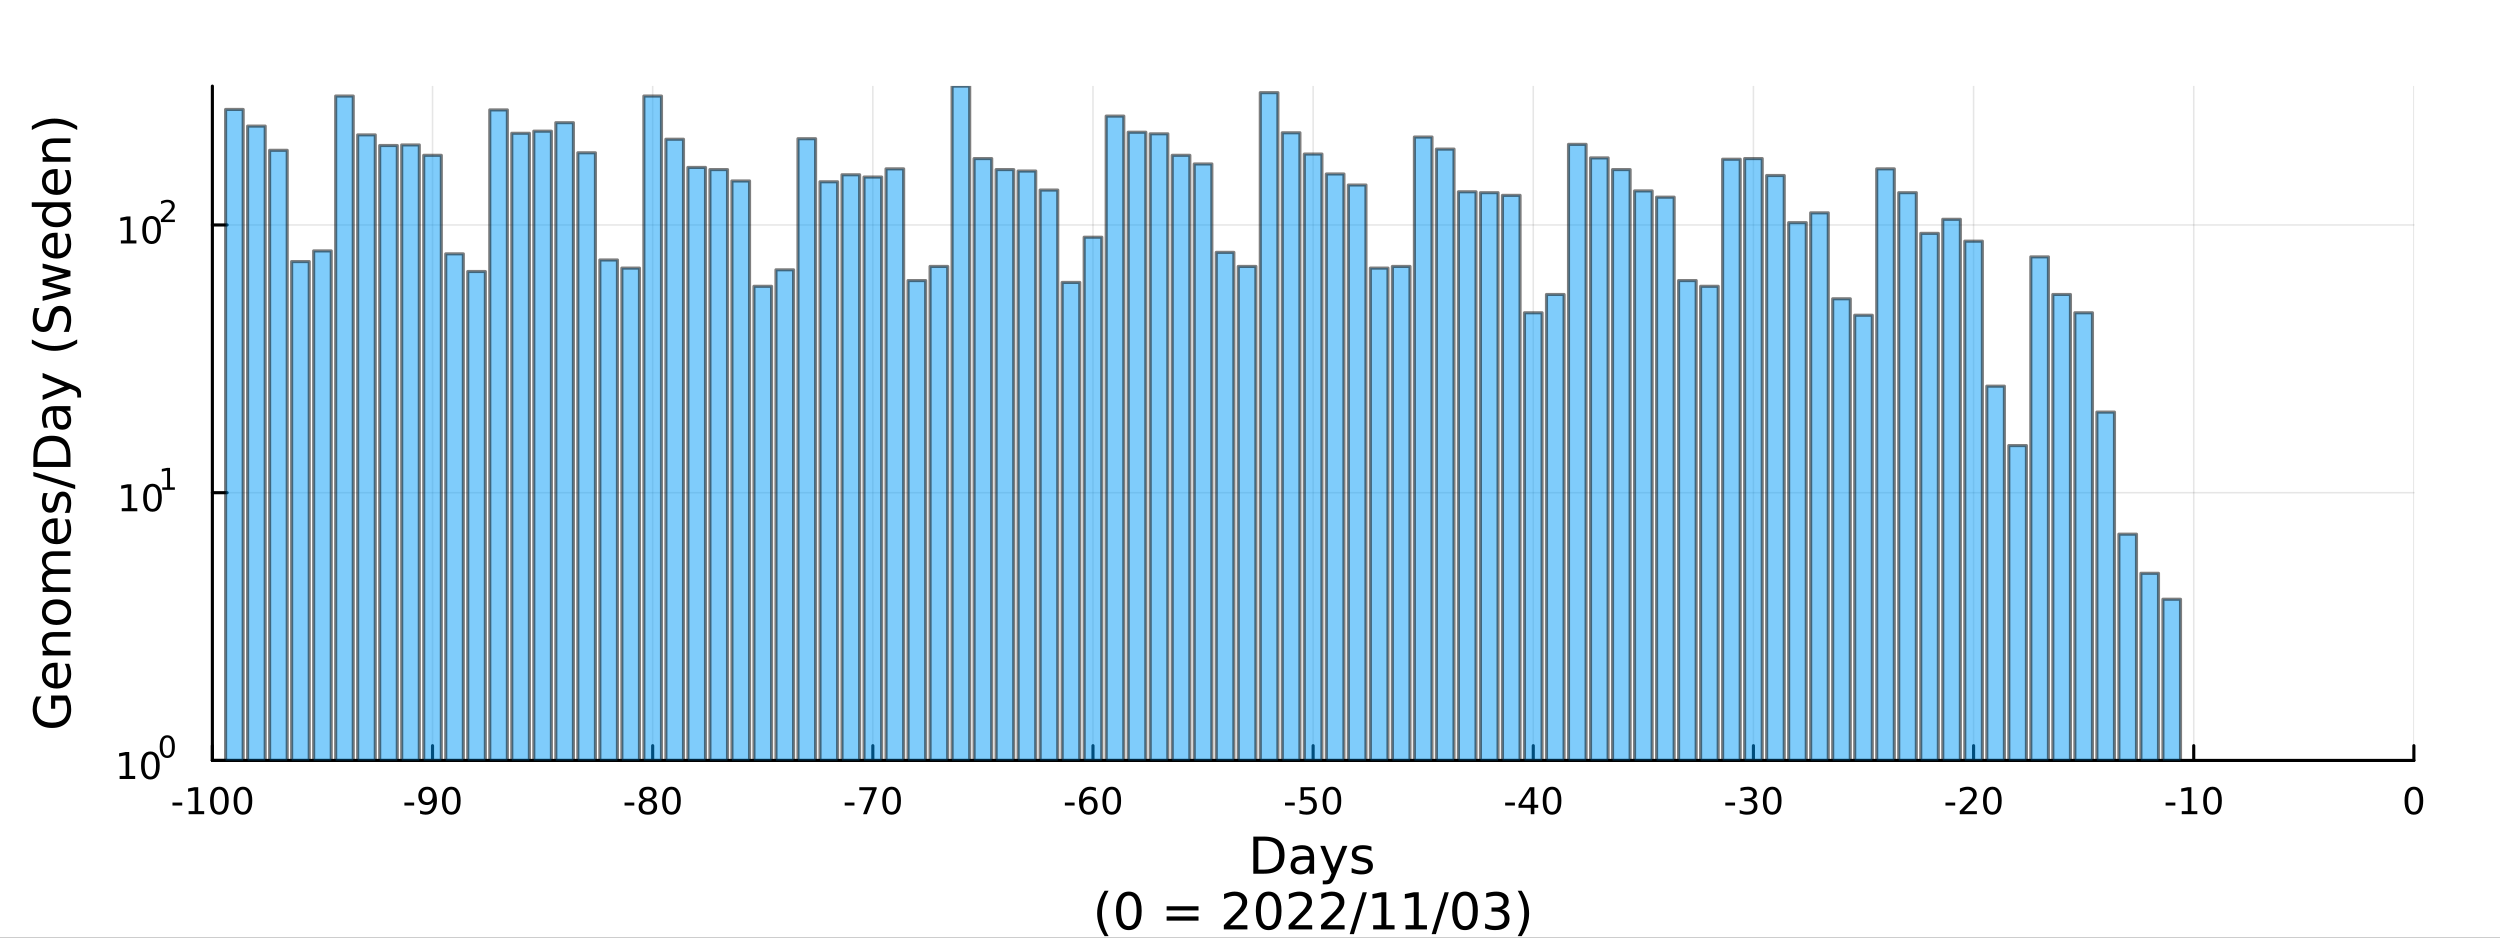 <?xml version="1.0" encoding="utf-8"?>
<svg xmlns="http://www.w3.org/2000/svg" xmlns:xlink="http://www.w3.org/1999/xlink" width="800" height="300" viewBox="0 0 3200 1200">
<rect x="0" y="0" width="3200" height="1200" fill="#333333" stroke="none"/>
<defs>
  <clipPath id="clip980">
    <rect x="0" y="0" width="3200" height="1200"/>
  </clipPath>
</defs>
<path clip-path="url(#clip980)" d="
M0 1200 L3200 1200 L3200 0 L0 0  Z
  " fill="#ffffff" fill-rule="evenodd" fill-opacity="1"/>
<defs>
  <clipPath id="clip981">
    <rect x="640" y="0" width="2241" height="1200"/>
  </clipPath>
</defs>
<path clip-path="url(#clip980)" d="
M271.839 973.368 L3089.76 973.368 L3089.76 110.236 L271.839 110.236  Z
  " fill="#ffffff" fill-rule="evenodd" fill-opacity="1"/>
<defs>
  <clipPath id="clip982">
    <rect x="271" y="110" width="2819" height="864"/>
  </clipPath>
</defs>
<polyline clip-path="url(#clip982)" style="stroke:#000000; stroke-linecap:round; stroke-linejoin:round; stroke-width:2; stroke-opacity:0.1; fill:none" points="
  271.839,973.368 271.839,110.236 
  "/>
<polyline clip-path="url(#clip982)" style="stroke:#000000; stroke-linecap:round; stroke-linejoin:round; stroke-width:2; stroke-opacity:0.1; fill:none" points="
  553.632,973.368 553.632,110.236 
  "/>
<polyline clip-path="url(#clip982)" style="stroke:#000000; stroke-linecap:round; stroke-linejoin:round; stroke-width:2; stroke-opacity:0.1; fill:none" points="
  835.424,973.368 835.424,110.236 
  "/>
<polyline clip-path="url(#clip982)" style="stroke:#000000; stroke-linecap:round; stroke-linejoin:round; stroke-width:2; stroke-opacity:0.1; fill:none" points="
  1117.22,973.368 1117.22,110.236 
  "/>
<polyline clip-path="url(#clip982)" style="stroke:#000000; stroke-linecap:round; stroke-linejoin:round; stroke-width:2; stroke-opacity:0.1; fill:none" points="
  1399.01,973.368 1399.01,110.236 
  "/>
<polyline clip-path="url(#clip982)" style="stroke:#000000; stroke-linecap:round; stroke-linejoin:round; stroke-width:2; stroke-opacity:0.1; fill:none" points="
  1680.8,973.368 1680.8,110.236 
  "/>
<polyline clip-path="url(#clip982)" style="stroke:#000000; stroke-linecap:round; stroke-linejoin:round; stroke-width:2; stroke-opacity:0.1; fill:none" points="
  1962.59,973.368 1962.59,110.236 
  "/>
<polyline clip-path="url(#clip982)" style="stroke:#000000; stroke-linecap:round; stroke-linejoin:round; stroke-width:2; stroke-opacity:0.1; fill:none" points="
  2244.39,973.368 2244.39,110.236 
  "/>
<polyline clip-path="url(#clip982)" style="stroke:#000000; stroke-linecap:round; stroke-linejoin:round; stroke-width:2; stroke-opacity:0.1; fill:none" points="
  2526.18,973.368 2526.18,110.236 
  "/>
<polyline clip-path="url(#clip982)" style="stroke:#000000; stroke-linecap:round; stroke-linejoin:round; stroke-width:2; stroke-opacity:0.1; fill:none" points="
  2807.97,973.368 2807.97,110.236 
  "/>
<polyline clip-path="url(#clip982)" style="stroke:#000000; stroke-linecap:round; stroke-linejoin:round; stroke-width:2; stroke-opacity:0.1; fill:none" points="
  3089.76,973.368 3089.76,110.236 
  "/>
<polyline clip-path="url(#clip980)" style="stroke:#000000; stroke-linecap:round; stroke-linejoin:round; stroke-width:4; stroke-opacity:1; fill:none" points="
  271.839,973.368 3089.76,973.368 
  "/>
<polyline clip-path="url(#clip980)" style="stroke:#000000; stroke-linecap:round; stroke-linejoin:round; stroke-width:4; stroke-opacity:1; fill:none" points="
  271.839,973.368 271.839,954.47 
  "/>
<polyline clip-path="url(#clip980)" style="stroke:#000000; stroke-linecap:round; stroke-linejoin:round; stroke-width:4; stroke-opacity:1; fill:none" points="
  553.632,973.368 553.632,954.47 
  "/>
<polyline clip-path="url(#clip980)" style="stroke:#000000; stroke-linecap:round; stroke-linejoin:round; stroke-width:4; stroke-opacity:1; fill:none" points="
  835.424,973.368 835.424,954.47 
  "/>
<polyline clip-path="url(#clip980)" style="stroke:#000000; stroke-linecap:round; stroke-linejoin:round; stroke-width:4; stroke-opacity:1; fill:none" points="
  1117.22,973.368 1117.22,954.47 
  "/>
<polyline clip-path="url(#clip980)" style="stroke:#000000; stroke-linecap:round; stroke-linejoin:round; stroke-width:4; stroke-opacity:1; fill:none" points="
  1399.01,973.368 1399.01,954.47 
  "/>
<polyline clip-path="url(#clip980)" style="stroke:#000000; stroke-linecap:round; stroke-linejoin:round; stroke-width:4; stroke-opacity:1; fill:none" points="
  1680.8,973.368 1680.8,954.47 
  "/>
<polyline clip-path="url(#clip980)" style="stroke:#000000; stroke-linecap:round; stroke-linejoin:round; stroke-width:4; stroke-opacity:1; fill:none" points="
  1962.59,973.368 1962.59,954.47 
  "/>
<polyline clip-path="url(#clip980)" style="stroke:#000000; stroke-linecap:round; stroke-linejoin:round; stroke-width:4; stroke-opacity:1; fill:none" points="
  2244.39,973.368 2244.39,954.47 
  "/>
<polyline clip-path="url(#clip980)" style="stroke:#000000; stroke-linecap:round; stroke-linejoin:round; stroke-width:4; stroke-opacity:1; fill:none" points="
  2526.18,973.368 2526.18,954.47 
  "/>
<polyline clip-path="url(#clip980)" style="stroke:#000000; stroke-linecap:round; stroke-linejoin:round; stroke-width:4; stroke-opacity:1; fill:none" points="
  2807.97,973.368 2807.97,954.47 
  "/>
<polyline clip-path="url(#clip980)" style="stroke:#000000; stroke-linecap:round; stroke-linejoin:round; stroke-width:4; stroke-opacity:1; fill:none" points="
  3089.76,973.368 3089.76,954.47 
  "/>
<path clip-path="url(#clip980)" d="M220.775 1027.28 L233.251 1027.28 L233.251 1031.08 L220.775 1031.08 L220.775 1027.28 Z" fill="#000000" fill-rule="evenodd" fill-opacity="1" /><path clip-path="url(#clip980)" d="M241.446 1038.23 L249.085 1038.23 L249.085 1011.87 L240.775 1013.53 L240.775 1009.27 L249.038 1007.61 L253.714 1007.61 L253.714 1038.23 L261.353 1038.23 L261.353 1042.17 L241.446 1042.17 L241.446 1038.23 Z" fill="#000000" fill-rule="evenodd" fill-opacity="1" /><path clip-path="url(#clip980)" d="M280.798 1010.69 Q277.186 1010.69 275.358 1014.25 Q273.552 1017.79 273.552 1024.92 Q273.552 1032.03 275.358 1035.59 Q277.186 1039.14 280.798 1039.14 Q284.432 1039.14 286.237 1035.59 Q288.066 1032.03 288.066 1024.92 Q288.066 1017.79 286.237 1014.25 Q284.432 1010.69 280.798 1010.69 M280.798 1006.98 Q286.608 1006.98 289.663 1011.59 Q292.742 1016.17 292.742 1024.92 Q292.742 1033.65 289.663 1038.26 Q286.608 1042.84 280.798 1042.84 Q274.987 1042.84 271.909 1038.26 Q268.853 1033.65 268.853 1024.92 Q268.853 1016.17 271.909 1011.59 Q274.987 1006.98 280.798 1006.98 Z" fill="#000000" fill-rule="evenodd" fill-opacity="1" /><path clip-path="url(#clip980)" d="M310.959 1010.69 Q307.348 1010.69 305.52 1014.25 Q303.714 1017.79 303.714 1024.92 Q303.714 1032.03 305.52 1035.59 Q307.348 1039.14 310.959 1039.14 Q314.594 1039.14 316.399 1035.59 Q318.228 1032.03 318.228 1024.92 Q318.228 1017.79 316.399 1014.25 Q314.594 1010.69 310.959 1010.69 M310.959 1006.98 Q316.77 1006.98 319.825 1011.59 Q322.904 1016.17 322.904 1024.92 Q322.904 1033.65 319.825 1038.26 Q316.77 1042.84 310.959 1042.84 Q305.149 1042.84 302.071 1038.26 Q299.015 1033.65 299.015 1024.92 Q299.015 1016.17 302.071 1011.59 Q305.149 1006.98 310.959 1006.98 Z" fill="#000000" fill-rule="evenodd" fill-opacity="1" /><path clip-path="url(#clip980)" d="M517.648 1027.28 L530.125 1027.28 L530.125 1031.08 L517.648 1031.08 L517.648 1027.28 Z" fill="#000000" fill-rule="evenodd" fill-opacity="1" /><path clip-path="url(#clip980)" d="M537.648 1041.45 L537.648 1037.19 Q539.407 1038.02 541.213 1038.46 Q543.018 1038.9 544.754 1038.9 Q549.384 1038.9 551.815 1035.8 Q554.268 1032.68 554.615 1026.33 Q553.273 1028.33 551.213 1029.39 Q549.153 1030.45 546.653 1030.45 Q541.467 1030.45 538.435 1027.33 Q535.426 1024.18 535.426 1018.74 Q535.426 1013.42 538.574 1010.2 Q541.722 1006.98 546.953 1006.98 Q552.949 1006.98 556.097 1011.59 Q559.268 1016.17 559.268 1024.92 Q559.268 1033.09 555.379 1037.98 Q551.514 1042.84 544.963 1042.84 Q543.203 1042.84 541.398 1042.49 Q539.592 1042.14 537.648 1041.45 M546.953 1026.8 Q550.102 1026.8 551.93 1024.64 Q553.782 1022.49 553.782 1018.74 Q553.782 1015.02 551.93 1012.86 Q550.102 1010.69 546.953 1010.69 Q543.805 1010.69 541.953 1012.86 Q540.125 1015.02 540.125 1018.74 Q540.125 1022.49 541.953 1024.64 Q543.805 1026.8 546.953 1026.8 Z" fill="#000000" fill-rule="evenodd" fill-opacity="1" /><path clip-path="url(#clip980)" d="M577.671 1010.69 Q574.06 1010.69 572.231 1014.25 Q570.426 1017.79 570.426 1024.92 Q570.426 1032.03 572.231 1035.59 Q574.06 1039.14 577.671 1039.14 Q581.305 1039.14 583.111 1035.59 Q584.939 1032.03 584.939 1024.92 Q584.939 1017.79 583.111 1014.25 Q581.305 1010.69 577.671 1010.69 M577.671 1006.98 Q583.481 1006.98 586.537 1011.59 Q589.615 1016.17 589.615 1024.92 Q589.615 1033.65 586.537 1038.26 Q583.481 1042.84 577.671 1042.84 Q571.861 1042.84 568.782 1038.26 Q565.727 1033.65 565.727 1024.92 Q565.727 1016.17 568.782 1011.59 Q571.861 1006.98 577.671 1006.98 Z" fill="#000000" fill-rule="evenodd" fill-opacity="1" /><path clip-path="url(#clip980)" d="M799.441 1027.28 L811.917 1027.28 L811.917 1031.08 L799.441 1031.08 L799.441 1027.28 Z" fill="#000000" fill-rule="evenodd" fill-opacity="1" /><path clip-path="url(#clip980)" d="M829.301 1025.76 Q825.968 1025.76 824.047 1027.54 Q822.149 1029.32 822.149 1032.45 Q822.149 1035.57 824.047 1037.35 Q825.968 1039.14 829.301 1039.14 Q832.635 1039.14 834.556 1037.35 Q836.477 1035.55 836.477 1032.45 Q836.477 1029.32 834.556 1027.54 Q832.658 1025.76 829.301 1025.76 M824.626 1023.77 Q821.616 1023.02 819.927 1020.96 Q818.26 1018.9 818.26 1015.94 Q818.26 1011.8 821.2 1009.39 Q824.163 1006.98 829.301 1006.98 Q834.463 1006.98 837.403 1009.39 Q840.343 1011.8 840.343 1015.94 Q840.343 1018.9 838.653 1020.96 Q836.987 1023.02 834.001 1023.77 Q837.38 1024.55 839.255 1026.84 Q841.153 1029.14 841.153 1032.45 Q841.153 1037.47 838.075 1040.15 Q835.019 1042.84 829.301 1042.84 Q823.584 1042.84 820.505 1040.15 Q817.45 1037.47 817.45 1032.45 Q817.45 1029.14 819.348 1026.84 Q821.246 1024.55 824.626 1023.77 M822.913 1016.38 Q822.913 1019.07 824.579 1020.57 Q826.269 1022.08 829.301 1022.08 Q832.311 1022.08 834.001 1020.57 Q835.713 1019.07 835.713 1016.38 Q835.713 1013.7 834.001 1012.19 Q832.311 1010.69 829.301 1010.69 Q826.269 1010.69 824.579 1012.19 Q822.913 1013.7 822.913 1016.38 Z" fill="#000000" fill-rule="evenodd" fill-opacity="1" /><path clip-path="url(#clip980)" d="M859.463 1010.69 Q855.852 1010.69 854.024 1014.25 Q852.218 1017.79 852.218 1024.92 Q852.218 1032.03 854.024 1035.59 Q855.852 1039.14 859.463 1039.14 Q863.098 1039.14 864.903 1035.59 Q866.732 1032.03 866.732 1024.92 Q866.732 1017.79 864.903 1014.25 Q863.098 1010.69 859.463 1010.69 M859.463 1006.98 Q865.274 1006.98 868.329 1011.59 Q871.408 1016.17 871.408 1024.92 Q871.408 1033.65 868.329 1038.26 Q865.274 1042.84 859.463 1042.84 Q853.653 1042.84 850.575 1038.26 Q847.519 1033.65 847.519 1024.92 Q847.519 1016.17 850.575 1011.59 Q853.653 1006.98 859.463 1006.98 Z" fill="#000000" fill-rule="evenodd" fill-opacity="1" /><path clip-path="url(#clip980)" d="M1081.23 1027.28 L1093.71 1027.28 L1093.71 1031.08 L1081.23 1031.08 L1081.23 1027.28 Z" fill="#000000" fill-rule="evenodd" fill-opacity="1" /><path clip-path="url(#clip980)" d="M1099.91 1007.61 L1122.14 1007.61 L1122.14 1009.6 L1109.59 1042.17 L1104.71 1042.17 L1116.51 1011.54 L1099.91 1011.54 L1099.91 1007.61 Z" fill="#000000" fill-rule="evenodd" fill-opacity="1" /><path clip-path="url(#clip980)" d="M1141.26 1010.69 Q1137.64 1010.69 1135.82 1014.25 Q1134.01 1017.79 1134.01 1024.92 Q1134.01 1032.03 1135.82 1035.59 Q1137.64 1039.14 1141.26 1039.14 Q1144.89 1039.14 1146.7 1035.59 Q1148.52 1032.03 1148.52 1024.92 Q1148.52 1017.79 1146.7 1014.25 Q1144.89 1010.69 1141.26 1010.69 M1141.26 1006.98 Q1147.07 1006.98 1150.12 1011.59 Q1153.2 1016.17 1153.2 1024.92 Q1153.2 1033.65 1150.12 1038.26 Q1147.07 1042.84 1141.26 1042.84 Q1135.45 1042.84 1132.37 1038.26 Q1129.31 1033.65 1129.31 1024.92 Q1129.31 1016.17 1132.37 1011.59 Q1135.45 1006.98 1141.26 1006.98 Z" fill="#000000" fill-rule="evenodd" fill-opacity="1" /><path clip-path="url(#clip980)" d="M1363.03 1027.28 L1375.5 1027.28 L1375.5 1031.08 L1363.03 1031.08 L1363.03 1027.28 Z" fill="#000000" fill-rule="evenodd" fill-opacity="1" /><path clip-path="url(#clip980)" d="M1393.47 1023.02 Q1390.32 1023.02 1388.47 1025.18 Q1386.64 1027.33 1386.64 1031.08 Q1386.64 1034.81 1388.47 1036.98 Q1390.32 1039.14 1393.47 1039.14 Q1396.61 1039.14 1398.44 1036.98 Q1400.29 1034.81 1400.29 1031.08 Q1400.29 1027.33 1398.44 1025.18 Q1396.61 1023.02 1393.47 1023.02 M1402.75 1008.37 L1402.75 1012.63 Q1400.99 1011.8 1399.18 1011.36 Q1397.4 1010.92 1395.64 1010.92 Q1391.01 1010.92 1388.56 1014.04 Q1386.13 1017.17 1385.78 1023.49 Q1387.15 1021.47 1389.21 1020.41 Q1391.27 1019.32 1393.74 1019.32 Q1398.95 1019.32 1401.96 1022.49 Q1404.99 1025.64 1404.99 1031.08 Q1404.99 1036.4 1401.84 1039.62 Q1398.7 1042.84 1393.47 1042.84 Q1387.47 1042.84 1384.3 1038.26 Q1381.13 1033.65 1381.13 1024.92 Q1381.13 1016.73 1385.02 1011.87 Q1388.9 1006.98 1395.46 1006.98 Q1397.22 1006.98 1399 1007.33 Q1400.8 1007.68 1402.75 1008.37 Z" fill="#000000" fill-rule="evenodd" fill-opacity="1" /><path clip-path="url(#clip980)" d="M1423.05 1010.69 Q1419.44 1010.69 1417.61 1014.25 Q1415.8 1017.79 1415.8 1024.92 Q1415.8 1032.03 1417.61 1035.59 Q1419.44 1039.14 1423.05 1039.14 Q1426.68 1039.14 1428.49 1035.59 Q1430.32 1032.03 1430.32 1024.92 Q1430.32 1017.79 1428.49 1014.25 Q1426.68 1010.69 1423.05 1010.69 M1423.05 1006.98 Q1428.86 1006.98 1431.91 1011.59 Q1434.99 1016.17 1434.99 1024.92 Q1434.99 1033.65 1431.91 1038.26 Q1428.86 1042.84 1423.05 1042.84 Q1417.24 1042.84 1414.16 1038.26 Q1411.1 1033.65 1411.1 1024.92 Q1411.1 1016.17 1414.16 1011.59 Q1417.24 1006.98 1423.05 1006.98 Z" fill="#000000" fill-rule="evenodd" fill-opacity="1" /><path clip-path="url(#clip980)" d="M1644.82 1027.28 L1657.29 1027.28 L1657.29 1031.08 L1644.82 1031.08 L1644.82 1027.28 Z" fill="#000000" fill-rule="evenodd" fill-opacity="1" /><path clip-path="url(#clip980)" d="M1664.73 1007.61 L1683.08 1007.61 L1683.08 1011.54 L1669.01 1011.54 L1669.01 1020.02 Q1670.03 1019.67 1671.04 1019.51 Q1672.06 1019.32 1673.08 1019.32 Q1678.87 1019.32 1682.25 1022.49 Q1685.63 1025.66 1685.63 1031.08 Q1685.63 1036.66 1682.16 1039.76 Q1678.68 1042.84 1672.36 1042.84 Q1670.19 1042.84 1667.92 1042.47 Q1665.67 1042.1 1663.27 1041.36 L1663.27 1036.66 Q1665.35 1037.79 1667.57 1038.35 Q1669.79 1038.9 1672.27 1038.9 Q1676.28 1038.9 1678.61 1036.8 Q1680.95 1034.69 1680.95 1031.08 Q1680.95 1027.47 1678.61 1025.36 Q1676.28 1023.26 1672.27 1023.26 Q1670.4 1023.26 1668.52 1023.67 Q1666.67 1024.09 1664.73 1024.97 L1664.73 1007.61 Z" fill="#000000" fill-rule="evenodd" fill-opacity="1" /><path clip-path="url(#clip980)" d="M1704.84 1010.69 Q1701.23 1010.69 1699.4 1014.25 Q1697.6 1017.79 1697.6 1024.92 Q1697.6 1032.03 1699.4 1035.59 Q1701.23 1039.14 1704.84 1039.14 Q1708.47 1039.14 1710.28 1035.59 Q1712.11 1032.03 1712.11 1024.92 Q1712.11 1017.79 1710.28 1014.25 Q1708.47 1010.69 1704.84 1010.69 M1704.84 1006.98 Q1710.65 1006.98 1713.71 1011.59 Q1716.79 1016.17 1716.79 1024.92 Q1716.79 1033.65 1713.71 1038.26 Q1710.65 1042.84 1704.84 1042.84 Q1699.03 1042.84 1695.95 1038.26 Q1692.9 1033.65 1692.9 1024.92 Q1692.9 1016.17 1695.95 1011.59 Q1699.03 1006.98 1704.84 1006.98 Z" fill="#000000" fill-rule="evenodd" fill-opacity="1" /><path clip-path="url(#clip980)" d="M1926.61 1027.28 L1939.09 1027.28 L1939.09 1031.08 L1926.61 1031.08 L1926.61 1027.28 Z" fill="#000000" fill-rule="evenodd" fill-opacity="1" /><path clip-path="url(#clip980)" d="M1959.32 1011.68 L1947.51 1030.13 L1959.32 1030.13 L1959.32 1011.68 M1958.09 1007.61 L1963.97 1007.61 L1963.97 1030.13 L1968.9 1030.13 L1968.9 1034.02 L1963.97 1034.02 L1963.97 1042.17 L1959.32 1042.17 L1959.32 1034.02 L1943.72 1034.02 L1943.72 1029.51 L1958.09 1007.61 Z" fill="#000000" fill-rule="evenodd" fill-opacity="1" /><path clip-path="url(#clip980)" d="M1986.63 1010.69 Q1983.02 1010.69 1981.19 1014.25 Q1979.39 1017.79 1979.39 1024.92 Q1979.39 1032.03 1981.19 1035.59 Q1983.02 1039.14 1986.63 1039.14 Q1990.27 1039.14 1992.07 1035.59 Q1993.9 1032.03 1993.9 1024.92 Q1993.9 1017.79 1992.07 1014.25 Q1990.27 1010.69 1986.63 1010.69 M1986.63 1006.98 Q1992.44 1006.98 1995.5 1011.59 Q1998.58 1016.17 1998.58 1024.92 Q1998.58 1033.65 1995.5 1038.26 Q1992.44 1042.84 1986.63 1042.84 Q1980.82 1042.84 1977.74 1038.26 Q1974.69 1033.65 1974.69 1024.92 Q1974.69 1016.17 1977.74 1011.59 Q1980.82 1006.98 1986.63 1006.98 Z" fill="#000000" fill-rule="evenodd" fill-opacity="1" /><path clip-path="url(#clip980)" d="M2208.4 1027.28 L2220.88 1027.28 L2220.88 1031.08 L2208.4 1031.08 L2208.4 1027.28 Z" fill="#000000" fill-rule="evenodd" fill-opacity="1" /><path clip-path="url(#clip980)" d="M2242.43 1023.53 Q2245.79 1024.25 2247.66 1026.52 Q2249.56 1028.79 2249.56 1032.12 Q2249.56 1037.24 2246.04 1040.04 Q2242.52 1042.84 2236.04 1042.84 Q2233.87 1042.84 2231.55 1042.4 Q2229.26 1041.98 2226.81 1041.13 L2226.81 1036.61 Q2228.75 1037.75 2231.06 1038.33 Q2233.38 1038.9 2235.9 1038.9 Q2240.3 1038.9 2242.59 1037.17 Q2244.91 1035.43 2244.91 1032.12 Q2244.91 1029.07 2242.75 1027.35 Q2240.62 1025.62 2236.81 1025.62 L2232.78 1025.62 L2232.78 1021.77 L2236.99 1021.77 Q2240.44 1021.77 2242.27 1020.41 Q2244.1 1019.02 2244.1 1016.43 Q2244.1 1013.77 2242.2 1012.35 Q2240.32 1010.92 2236.81 1010.92 Q2234.88 1010.92 2232.69 1011.33 Q2230.49 1011.75 2227.85 1012.63 L2227.85 1008.46 Q2230.51 1007.72 2232.82 1007.35 Q2235.16 1006.98 2237.22 1006.98 Q2242.55 1006.98 2245.65 1009.41 Q2248.75 1011.82 2248.75 1015.94 Q2248.75 1018.81 2247.11 1020.8 Q2245.46 1022.77 2242.43 1023.53 Z" fill="#000000" fill-rule="evenodd" fill-opacity="1" /><path clip-path="url(#clip980)" d="M2268.43 1010.69 Q2264.81 1010.69 2262.99 1014.25 Q2261.18 1017.79 2261.18 1024.92 Q2261.18 1032.03 2262.99 1035.59 Q2264.81 1039.14 2268.43 1039.14 Q2272.06 1039.14 2273.87 1035.59 Q2275.69 1032.03 2275.69 1024.92 Q2275.69 1017.79 2273.87 1014.25 Q2272.06 1010.69 2268.43 1010.69 M2268.43 1006.98 Q2274.24 1006.98 2277.29 1011.59 Q2280.37 1016.17 2280.37 1024.92 Q2280.37 1033.65 2277.29 1038.26 Q2274.24 1042.84 2268.43 1042.84 Q2262.62 1042.84 2259.54 1038.26 Q2256.48 1033.65 2256.48 1024.92 Q2256.48 1016.17 2259.54 1011.59 Q2262.62 1006.98 2268.43 1006.98 Z" fill="#000000" fill-rule="evenodd" fill-opacity="1" /><path clip-path="url(#clip980)" d="M2490.2 1027.28 L2502.67 1027.28 L2502.67 1031.08 L2490.2 1031.08 L2490.2 1027.28 Z" fill="#000000" fill-rule="evenodd" fill-opacity="1" /><path clip-path="url(#clip980)" d="M2514.08 1038.23 L2530.4 1038.23 L2530.4 1042.17 L2508.46 1042.17 L2508.46 1038.23 Q2511.12 1035.48 2515.7 1030.85 Q2520.31 1026.2 2521.49 1024.85 Q2523.74 1022.33 2524.62 1020.59 Q2525.52 1018.83 2525.52 1017.14 Q2525.52 1014.39 2523.57 1012.65 Q2521.65 1010.92 2518.55 1010.92 Q2516.35 1010.92 2513.9 1011.68 Q2511.47 1012.45 2508.69 1014 L2508.69 1009.27 Q2511.51 1008.14 2513.97 1007.56 Q2516.42 1006.98 2518.46 1006.98 Q2523.83 1006.98 2527.02 1009.67 Q2530.22 1012.35 2530.22 1016.84 Q2530.22 1018.97 2529.41 1020.89 Q2528.62 1022.79 2526.51 1025.39 Q2525.94 1026.06 2522.83 1029.27 Q2519.73 1032.47 2514.08 1038.23 Z" fill="#000000" fill-rule="evenodd" fill-opacity="1" /><path clip-path="url(#clip980)" d="M2550.22 1010.69 Q2546.61 1010.69 2544.78 1014.25 Q2542.97 1017.79 2542.97 1024.92 Q2542.97 1032.03 2544.78 1035.59 Q2546.61 1039.14 2550.22 1039.14 Q2553.85 1039.14 2555.66 1035.59 Q2557.49 1032.03 2557.49 1024.92 Q2557.49 1017.79 2555.66 1014.25 Q2553.85 1010.69 2550.22 1010.69 M2550.22 1006.98 Q2556.03 1006.98 2559.08 1011.59 Q2562.16 1016.17 2562.16 1024.92 Q2562.16 1033.65 2559.08 1038.26 Q2556.03 1042.84 2550.22 1042.84 Q2544.41 1042.84 2541.33 1038.26 Q2538.27 1033.65 2538.27 1024.92 Q2538.27 1016.17 2541.33 1011.59 Q2544.41 1006.98 2550.22 1006.98 Z" fill="#000000" fill-rule="evenodd" fill-opacity="1" /><path clip-path="url(#clip980)" d="M2771.99 1027.28 L2784.46 1027.28 L2784.46 1031.08 L2771.99 1031.08 L2771.99 1027.28 Z" fill="#000000" fill-rule="evenodd" fill-opacity="1" /><path clip-path="url(#clip980)" d="M2792.66 1038.23 L2800.3 1038.23 L2800.3 1011.87 L2791.99 1013.53 L2791.99 1009.27 L2800.25 1007.61 L2804.93 1007.61 L2804.93 1038.23 L2812.57 1038.23 L2812.57 1042.17 L2792.66 1042.17 L2792.66 1038.23 Z" fill="#000000" fill-rule="evenodd" fill-opacity="1" /><path clip-path="url(#clip980)" d="M2832.01 1010.69 Q2828.4 1010.69 2826.57 1014.25 Q2824.77 1017.79 2824.77 1024.92 Q2824.77 1032.03 2826.57 1035.59 Q2828.4 1039.14 2832.01 1039.14 Q2835.64 1039.14 2837.45 1035.59 Q2839.28 1032.03 2839.28 1024.92 Q2839.28 1017.79 2837.45 1014.25 Q2835.64 1010.69 2832.01 1010.69 M2832.01 1006.98 Q2837.82 1006.98 2840.88 1011.59 Q2843.95 1016.17 2843.95 1024.92 Q2843.95 1033.65 2840.88 1038.26 Q2837.82 1042.84 2832.01 1042.84 Q2826.2 1042.84 2823.12 1038.26 Q2820.07 1033.65 2820.07 1024.92 Q2820.07 1016.17 2823.12 1011.59 Q2826.2 1006.98 2832.01 1006.98 Z" fill="#000000" fill-rule="evenodd" fill-opacity="1" /><path clip-path="url(#clip980)" d="M3089.76 1010.69 Q3086.15 1010.69 3084.32 1014.25 Q3082.52 1017.79 3082.52 1024.92 Q3082.52 1032.03 3084.32 1035.59 Q3086.15 1039.14 3089.76 1039.14 Q3093.4 1039.14 3095.2 1035.59 Q3097.03 1032.03 3097.03 1024.92 Q3097.03 1017.79 3095.2 1014.25 Q3093.4 1010.69 3089.76 1010.69 M3089.76 1006.98 Q3095.57 1006.98 3098.63 1011.59 Q3101.71 1016.17 3101.71 1024.92 Q3101.71 1033.65 3098.63 1038.26 Q3095.57 1042.84 3089.76 1042.84 Q3083.95 1042.84 3080.87 1038.26 Q3077.82 1033.65 3077.82 1024.92 Q3077.82 1016.17 3080.87 1011.59 Q3083.95 1006.98 3089.76 1006.98 Z" fill="#000000" fill-rule="evenodd" fill-opacity="1" /><path clip-path="url(#clip980)" d="M1610.68 1076.12 L1610.68 1113.07 L1618.45 1113.07 Q1628.28 1113.07 1632.84 1108.61 Q1637.42 1104.16 1637.42 1094.54 Q1637.42 1085 1632.84 1080.57 Q1628.28 1076.12 1618.45 1076.12 L1610.68 1076.12 M1604.25 1070.83 L1617.46 1070.83 Q1631.28 1070.83 1637.74 1076.59 Q1644.2 1082.32 1644.2 1094.54 Q1644.2 1106.83 1637.71 1112.59 Q1631.21 1118.35 1617.46 1118.35 L1604.25 1118.35 L1604.25 1070.83 Z" fill="#000000" fill-rule="evenodd" fill-opacity="1" /><path clip-path="url(#clip980)" d="M1670.39 1100.43 Q1663.3 1100.43 1660.56 1102.06 Q1657.82 1103.68 1657.82 1107.59 Q1657.82 1110.71 1659.86 1112.56 Q1661.93 1114.37 1665.46 1114.37 Q1670.33 1114.37 1673.26 1110.94 Q1676.22 1107.47 1676.22 1101.74 L1676.22 1100.43 L1670.39 1100.43 M1682.07 1098.01 L1682.07 1118.35 L1676.22 1118.35 L1676.22 1112.94 Q1674.21 1116.19 1671.22 1117.75 Q1668.23 1119.27 1663.9 1119.27 Q1658.43 1119.27 1655.18 1116.22 Q1651.96 1113.13 1651.96 1107.98 Q1651.96 1101.96 1655.98 1098.9 Q1660.02 1095.85 1668.01 1095.85 L1676.22 1095.85 L1676.22 1095.28 Q1676.22 1091.23 1673.54 1089.04 Q1670.9 1086.81 1666.1 1086.81 Q1663.04 1086.81 1660.14 1087.54 Q1657.25 1088.27 1654.57 1089.74 L1654.57 1084.33 Q1657.79 1083.09 1660.81 1082.48 Q1663.84 1081.84 1666.7 1081.84 Q1674.44 1081.84 1678.26 1085.85 Q1682.07 1089.87 1682.07 1098.01 Z" fill="#000000" fill-rule="evenodd" fill-opacity="1" /><path clip-path="url(#clip980)" d="M1708.97 1121.66 Q1706.49 1128.03 1704.13 1129.97 Q1701.78 1131.91 1697.83 1131.91 L1693.15 1131.91 L1693.15 1127.01 L1696.59 1127.01 Q1699.01 1127.01 1700.34 1125.86 Q1701.68 1124.72 1703.3 1120.45 L1704.35 1117.78 L1689.94 1082.7 L1696.14 1082.7 L1707.28 1110.59 L1718.42 1082.7 L1724.63 1082.7 L1708.97 1121.66 Z" fill="#000000" fill-rule="evenodd" fill-opacity="1" /><path clip-path="url(#clip980)" d="M1755.44 1083.75 L1755.44 1089.29 Q1752.96 1088.02 1750.28 1087.38 Q1747.61 1086.75 1744.75 1086.75 Q1740.38 1086.75 1738.19 1088.08 Q1736.02 1089.42 1736.02 1092.09 Q1736.02 1094.13 1737.58 1095.31 Q1739.14 1096.45 1743.85 1097.5 L1745.86 1097.95 Q1752.1 1099.29 1754.71 1101.74 Q1757.35 1104.16 1757.35 1108.52 Q1757.35 1113.48 1753.4 1116.38 Q1749.49 1119.27 1742.61 1119.27 Q1739.75 1119.27 1736.63 1118.7 Q1733.54 1118.16 1730.1 1117.05 L1730.1 1111 Q1733.35 1112.69 1736.5 1113.55 Q1739.65 1114.37 1742.74 1114.37 Q1746.88 1114.37 1749.11 1112.97 Q1751.33 1111.54 1751.33 1108.96 Q1751.33 1106.58 1749.71 1105.3 Q1748.12 1104.03 1742.68 1102.85 L1740.64 1102.37 Q1735.2 1101.23 1732.78 1098.87 Q1730.36 1096.49 1730.36 1092.35 Q1730.36 1087.32 1733.92 1084.58 Q1737.49 1081.84 1744.04 1081.84 Q1747.29 1081.84 1750.16 1082.32 Q1753.02 1082.8 1755.44 1083.75 Z" fill="#000000" fill-rule="evenodd" fill-opacity="1" /><path clip-path="url(#clip980)" d="M1418.96 1140.17 Q1414.7 1147.49 1412.63 1154.65 Q1410.56 1161.81 1410.56 1169.17 Q1410.56 1176.52 1412.63 1183.74 Q1414.73 1190.94 1418.96 1198.23 L1413.87 1198.23 Q1409.1 1190.75 1406.71 1183.52 Q1404.35 1176.3 1404.35 1169.17 Q1404.35 1162.07 1406.71 1154.87 Q1409.07 1147.68 1413.87 1140.17 L1418.96 1140.17 Z" fill="#000000" fill-rule="evenodd" fill-opacity="1" /><path clip-path="url(#clip980)" d="M1444.9 1146.34 Q1439.94 1146.34 1437.42 1151.25 Q1434.94 1156.12 1434.94 1165.92 Q1434.94 1175.69 1437.42 1180.59 Q1439.94 1185.46 1444.9 1185.46 Q1449.9 1185.46 1452.38 1180.59 Q1454.9 1175.69 1454.9 1165.92 Q1454.9 1156.12 1452.38 1151.25 Q1449.9 1146.34 1444.9 1146.34 M1444.9 1141.25 Q1452.89 1141.25 1457.09 1147.59 Q1461.33 1153.89 1461.33 1165.92 Q1461.33 1177.92 1457.09 1184.25 Q1452.89 1190.55 1444.9 1190.55 Q1436.92 1190.55 1432.68 1184.25 Q1428.48 1177.92 1428.48 1165.92 Q1428.48 1153.89 1432.68 1147.59 Q1436.92 1141.25 1444.9 1141.25 Z" fill="#000000" fill-rule="evenodd" fill-opacity="1" /><path clip-path="url(#clip980)" d="M1493.28 1160.03 L1534.09 1160.03 L1534.09 1165.38 L1493.28 1165.38 L1493.28 1160.03 M1493.28 1173.02 L1534.09 1173.02 L1534.09 1178.43 L1493.28 1178.43 L1493.28 1173.02 Z" fill="#000000" fill-rule="evenodd" fill-opacity="1" /><path clip-path="url(#clip980)" d="M1574.22 1184.22 L1596.66 1184.22 L1596.66 1189.63 L1566.49 1189.63 L1566.49 1184.22 Q1570.15 1180.43 1576.45 1174.07 Q1582.79 1167.67 1584.41 1165.82 Q1587.5 1162.35 1588.71 1159.97 Q1589.95 1157.55 1589.95 1155.23 Q1589.95 1151.44 1587.27 1149.05 Q1584.63 1146.66 1580.37 1146.66 Q1577.34 1146.66 1573.97 1147.71 Q1570.63 1148.76 1566.81 1150.9 L1566.81 1144.4 Q1570.69 1142.84 1574.06 1142.05 Q1577.44 1141.25 1580.24 1141.25 Q1587.62 1141.25 1592.02 1144.94 Q1596.41 1148.64 1596.41 1154.81 Q1596.41 1157.74 1595.29 1160.38 Q1594.21 1162.99 1591.32 1166.56 Q1590.52 1167.48 1586.25 1171.9 Q1581.99 1176.3 1574.22 1184.22 Z" fill="#000000" fill-rule="evenodd" fill-opacity="1" /><path clip-path="url(#clip980)" d="M1623.91 1146.34 Q1618.94 1146.34 1616.43 1151.25 Q1613.95 1156.12 1613.95 1165.92 Q1613.95 1175.69 1616.43 1180.59 Q1618.94 1185.46 1623.91 1185.46 Q1628.91 1185.46 1631.39 1180.59 Q1633.9 1175.69 1633.9 1165.92 Q1633.9 1156.12 1631.39 1151.25 Q1628.91 1146.34 1623.91 1146.34 M1623.91 1141.25 Q1631.9 1141.25 1636.1 1147.59 Q1640.33 1153.89 1640.33 1165.92 Q1640.33 1177.92 1636.1 1184.25 Q1631.9 1190.55 1623.91 1190.55 Q1615.92 1190.55 1611.69 1184.25 Q1607.48 1177.92 1607.48 1165.92 Q1607.48 1153.89 1611.69 1147.59 Q1615.92 1141.25 1623.91 1141.25 Z" fill="#000000" fill-rule="evenodd" fill-opacity="1" /><path clip-path="url(#clip980)" d="M1657.17 1184.22 L1679.61 1184.22 L1679.61 1189.63 L1649.43 1189.63 L1649.43 1184.22 Q1653.09 1180.43 1659.4 1174.07 Q1665.73 1167.67 1667.35 1165.82 Q1670.44 1162.35 1671.65 1159.97 Q1672.89 1157.55 1672.89 1155.23 Q1672.89 1151.44 1670.22 1149.05 Q1667.58 1146.66 1663.31 1146.66 Q1660.29 1146.66 1656.91 1147.71 Q1653.57 1148.76 1649.75 1150.9 L1649.75 1144.4 Q1653.64 1142.84 1657.01 1142.05 Q1660.38 1141.25 1663.18 1141.25 Q1670.57 1141.25 1674.96 1144.94 Q1679.35 1148.64 1679.35 1154.81 Q1679.35 1157.74 1678.24 1160.38 Q1677.16 1162.99 1674.26 1166.56 Q1673.47 1167.48 1669.2 1171.9 Q1664.93 1176.3 1657.17 1184.22 Z" fill="#000000" fill-rule="evenodd" fill-opacity="1" /><path clip-path="url(#clip980)" d="M1698.64 1184.22 L1721.08 1184.22 L1721.08 1189.63 L1690.91 1189.63 L1690.91 1184.22 Q1694.57 1180.43 1700.87 1174.07 Q1707.2 1167.67 1708.83 1165.82 Q1711.91 1162.35 1713.12 1159.97 Q1714.36 1157.55 1714.36 1155.23 Q1714.36 1151.44 1711.69 1149.05 Q1709.05 1146.66 1704.78 1146.66 Q1701.76 1146.66 1698.39 1147.71 Q1695.04 1148.76 1691.23 1150.9 L1691.23 1144.4 Q1695.11 1142.84 1698.48 1142.05 Q1701.86 1141.25 1704.66 1141.25 Q1712.04 1141.25 1716.43 1144.94 Q1720.83 1148.64 1720.83 1154.81 Q1720.83 1157.74 1719.71 1160.38 Q1718.63 1162.99 1715.73 1166.56 Q1714.94 1167.48 1710.67 1171.9 Q1706.41 1176.3 1698.64 1184.22 Z" fill="#000000" fill-rule="evenodd" fill-opacity="1" /><path clip-path="url(#clip980)" d="M1744.16 1142.11 L1749.57 1142.11 L1733.02 1195.68 L1727.61 1195.68 L1744.16 1142.11 Z" fill="#000000" fill-rule="evenodd" fill-opacity="1" /><path clip-path="url(#clip980)" d="M1757.65 1184.22 L1768.15 1184.22 L1768.15 1147.97 L1756.73 1150.26 L1756.73 1144.4 L1768.09 1142.11 L1774.52 1142.11 L1774.52 1184.22 L1785.02 1184.22 L1785.02 1189.63 L1757.65 1189.63 L1757.65 1184.22 Z" fill="#000000" fill-rule="evenodd" fill-opacity="1" /><path clip-path="url(#clip980)" d="M1799.12 1184.22 L1809.63 1184.22 L1809.63 1147.97 L1798.2 1150.26 L1798.2 1144.4 L1809.56 1142.11 L1815.99 1142.11 L1815.99 1184.22 L1826.5 1184.22 L1826.5 1189.63 L1799.12 1189.63 L1799.12 1184.22 Z" fill="#000000" fill-rule="evenodd" fill-opacity="1" /><path clip-path="url(#clip980)" d="M1849.06 1142.11 L1854.47 1142.11 L1837.92 1195.68 L1832.51 1195.68 L1849.06 1142.11 Z" fill="#000000" fill-rule="evenodd" fill-opacity="1" /><path clip-path="url(#clip980)" d="M1875.19 1146.34 Q1870.23 1146.34 1867.71 1151.25 Q1865.23 1156.12 1865.23 1165.92 Q1865.23 1175.69 1867.71 1180.59 Q1870.23 1185.46 1875.19 1185.46 Q1880.19 1185.46 1882.67 1180.59 Q1885.19 1175.69 1885.19 1165.92 Q1885.19 1156.12 1882.67 1151.25 Q1880.19 1146.34 1875.19 1146.34 M1875.19 1141.25 Q1883.18 1141.25 1887.38 1147.59 Q1891.62 1153.89 1891.62 1165.92 Q1891.62 1177.92 1887.38 1184.25 Q1883.18 1190.55 1875.19 1190.55 Q1867.21 1190.55 1862.97 1184.25 Q1858.77 1177.92 1858.77 1165.92 Q1858.77 1153.89 1862.97 1147.59 Q1867.21 1141.25 1875.19 1141.25 Z" fill="#000000" fill-rule="evenodd" fill-opacity="1" /><path clip-path="url(#clip980)" d="M1922.4 1164.01 Q1927.01 1165 1929.59 1168.12 Q1932.2 1171.23 1932.2 1175.82 Q1932.2 1182.85 1927.36 1186.7 Q1922.52 1190.55 1913.61 1190.55 Q1910.62 1190.55 1907.44 1189.95 Q1904.29 1189.38 1900.91 1188.2 L1900.91 1181.99 Q1903.59 1183.55 1906.77 1184.35 Q1909.95 1185.14 1913.42 1185.14 Q1919.47 1185.14 1922.62 1182.76 Q1925.8 1180.37 1925.8 1175.82 Q1925.8 1171.62 1922.84 1169.26 Q1919.91 1166.87 1914.66 1166.87 L1909.12 1166.87 L1909.12 1161.59 L1914.92 1161.59 Q1919.66 1161.59 1922.17 1159.71 Q1924.69 1157.8 1924.69 1154.24 Q1924.69 1150.58 1922.08 1148.64 Q1919.5 1146.66 1914.66 1146.66 Q1912.02 1146.66 1909 1147.24 Q1905.97 1147.81 1902.34 1149.02 L1902.34 1143.29 Q1906 1142.27 1909.19 1141.76 Q1912.4 1141.25 1915.23 1141.25 Q1922.56 1141.25 1926.82 1144.59 Q1931.09 1147.9 1931.09 1153.57 Q1931.09 1157.52 1928.83 1160.25 Q1926.57 1162.96 1922.4 1164.01 Z" fill="#000000" fill-rule="evenodd" fill-opacity="1" /><path clip-path="url(#clip980)" d="M1942.64 1140.17 L1947.73 1140.17 Q1952.51 1147.68 1954.86 1154.87 Q1957.25 1162.07 1957.25 1169.17 Q1957.25 1176.3 1954.86 1183.52 Q1952.51 1190.75 1947.73 1198.23 L1942.64 1198.23 Q1946.87 1190.94 1948.94 1183.74 Q1951.04 1176.52 1951.04 1169.17 Q1951.04 1161.81 1948.94 1154.65 Q1946.87 1147.49 1942.64 1140.17 Z" fill="#000000" fill-rule="evenodd" fill-opacity="1" /><polyline clip-path="url(#clip982)" style="stroke:#000000; stroke-linecap:round; stroke-linejoin:round; stroke-width:2; stroke-opacity:0.1; fill:none" points="
  271.839,973.368 3089.76,973.368 
  "/>
<polyline clip-path="url(#clip982)" style="stroke:#000000; stroke-linecap:round; stroke-linejoin:round; stroke-width:2; stroke-opacity:0.1; fill:none" points="
  271.839,630.653 3089.76,630.653 
  "/>
<polyline clip-path="url(#clip982)" style="stroke:#000000; stroke-linecap:round; stroke-linejoin:round; stroke-width:2; stroke-opacity:0.1; fill:none" points="
  271.839,287.939 3089.76,287.939 
  "/>
<polyline clip-path="url(#clip980)" style="stroke:#000000; stroke-linecap:round; stroke-linejoin:round; stroke-width:4; stroke-opacity:1; fill:none" points="
  271.839,973.368 271.839,110.236 
  "/>
<polyline clip-path="url(#clip980)" style="stroke:#000000; stroke-linecap:round; stroke-linejoin:round; stroke-width:4; stroke-opacity:1; fill:none" points="
  271.839,973.368 290.737,973.368 
  "/>
<polyline clip-path="url(#clip980)" style="stroke:#000000; stroke-linecap:round; stroke-linejoin:round; stroke-width:4; stroke-opacity:1; fill:none" points="
  271.839,630.653 290.737,630.653 
  "/>
<polyline clip-path="url(#clip980)" style="stroke:#000000; stroke-linecap:round; stroke-linejoin:round; stroke-width:4; stroke-opacity:1; fill:none" points="
  271.839,287.939 290.737,287.939 
  "/>
<path clip-path="url(#clip980)" d="M153.134 993.16 L160.772 993.16 L160.772 966.795 L152.462 968.461 L152.462 964.202 L160.726 962.535 L165.402 962.535 L165.402 993.16 L173.041 993.16 L173.041 997.095 L153.134 997.095 L153.134 993.16 Z" fill="#000000" fill-rule="evenodd" fill-opacity="1" /><path clip-path="url(#clip980)" d="M192.485 965.614 Q188.874 965.614 187.045 969.179 Q185.24 972.72 185.24 979.85 Q185.24 986.956 187.045 990.521 Q188.874 994.063 192.485 994.063 Q196.119 994.063 197.925 990.521 Q199.754 986.956 199.754 979.85 Q199.754 972.72 197.925 969.179 Q196.119 965.614 192.485 965.614 M192.485 961.91 Q198.295 961.91 201.351 966.517 Q204.43 971.1 204.43 979.85 Q204.43 988.577 201.351 993.183 Q198.295 997.767 192.485 997.767 Q186.675 997.767 183.596 993.183 Q180.541 988.577 180.541 979.85 Q180.541 971.1 183.596 966.517 Q186.675 961.91 192.485 961.91 Z" fill="#000000" fill-rule="evenodd" fill-opacity="1" /><path clip-path="url(#clip980)" d="M214.134 944.106 Q211.2 944.106 209.715 947.003 Q208.248 949.88 208.248 955.673 Q208.248 961.447 209.715 964.344 Q211.2 967.221 214.134 967.221 Q217.087 967.221 218.554 964.344 Q220.04 961.447 220.04 955.673 Q220.04 949.88 218.554 947.003 Q217.087 944.106 214.134 944.106 M214.134 941.097 Q218.855 941.097 221.338 944.84 Q223.839 948.564 223.839 955.673 Q223.839 962.764 221.338 966.506 Q218.855 970.23 214.134 970.23 Q209.414 970.23 206.912 966.506 Q204.43 962.764 204.43 955.673 Q204.43 948.564 206.912 944.84 Q209.414 941.097 214.134 941.097 Z" fill="#000000" fill-rule="evenodd" fill-opacity="1" /><path clip-path="url(#clip980)" d="M155.823 650.446 L163.462 650.446 L163.462 624.08 L155.152 625.747 L155.152 621.487 L163.416 619.821 L168.092 619.821 L168.092 650.446 L175.73 650.446 L175.73 654.381 L155.823 654.381 L155.823 650.446 Z" fill="#000000" fill-rule="evenodd" fill-opacity="1" /><path clip-path="url(#clip980)" d="M195.175 622.899 Q191.564 622.899 189.735 626.464 Q187.929 630.006 187.929 637.135 Q187.929 644.242 189.735 647.807 Q191.564 651.348 195.175 651.348 Q198.809 651.348 200.615 647.807 Q202.443 644.242 202.443 637.135 Q202.443 630.006 200.615 626.464 Q198.809 622.899 195.175 622.899 M195.175 619.196 Q200.985 619.196 204.04 623.802 Q207.119 628.385 207.119 637.135 Q207.119 645.862 204.04 650.469 Q200.985 655.052 195.175 655.052 Q189.365 655.052 186.286 650.469 Q183.23 645.862 183.23 637.135 Q183.23 628.385 186.286 623.802 Q189.365 619.196 195.175 619.196 Z" fill="#000000" fill-rule="evenodd" fill-opacity="1" /><path clip-path="url(#clip980)" d="M207.665 623.773 L213.871 623.773 L213.871 602.351 L207.119 603.705 L207.119 600.244 L213.833 598.89 L217.633 598.89 L217.633 623.773 L223.839 623.773 L223.839 626.97 L207.665 626.97 L207.665 623.773 Z" fill="#000000" fill-rule="evenodd" fill-opacity="1" /><path clip-path="url(#clip980)" d="M154.713 307.731 L162.352 307.731 L162.352 281.365 L154.042 283.032 L154.042 278.773 L162.306 277.106 L166.982 277.106 L166.982 307.731 L174.621 307.731 L174.621 311.666 L154.713 311.666 L154.713 307.731 Z" fill="#000000" fill-rule="evenodd" fill-opacity="1" /><path clip-path="url(#clip980)" d="M194.065 280.185 Q190.454 280.185 188.625 283.75 Q186.82 287.291 186.82 294.421 Q186.82 301.527 188.625 305.092 Q190.454 308.634 194.065 308.634 Q197.699 308.634 199.505 305.092 Q201.334 301.527 201.334 294.421 Q201.334 287.291 199.505 283.75 Q197.699 280.185 194.065 280.185 M194.065 276.481 Q199.875 276.481 202.931 281.088 Q206.009 285.671 206.009 294.421 Q206.009 303.148 202.931 307.754 Q199.875 312.337 194.065 312.337 Q188.255 312.337 185.176 307.754 Q182.121 303.148 182.121 294.421 Q182.121 285.671 185.176 281.088 Q188.255 276.481 194.065 276.481 Z" fill="#000000" fill-rule="evenodd" fill-opacity="1" /><path clip-path="url(#clip980)" d="M210.58 281.058 L223.839 281.058 L223.839 284.256 L206.009 284.256 L206.009 281.058 Q208.172 278.82 211.896 275.059 Q215.639 271.278 216.598 270.188 Q218.423 268.137 219.137 266.727 Q219.871 265.297 219.871 263.925 Q219.871 261.686 218.291 260.276 Q216.73 258.865 214.21 258.865 Q212.423 258.865 210.429 259.486 Q208.454 260.107 206.198 261.367 L206.198 257.53 Q208.492 256.608 210.486 256.138 Q212.479 255.668 214.134 255.668 Q218.498 255.668 221.093 257.85 Q223.689 260.031 223.689 263.68 Q223.689 265.41 223.03 266.971 Q222.391 268.514 220.68 270.62 Q220.209 271.166 217.689 273.78 Q215.169 276.375 210.58 281.058 Z" fill="#000000" fill-rule="evenodd" fill-opacity="1" /><path clip-path="url(#clip980)" d="M83.427 896.642 L70.664 896.642 L70.664 907.146 L65.38 907.146 L65.38 890.277 L85.782 890.277 Q88.424 894.001 89.793 898.488 Q91.129 902.976 91.129 908.069 Q91.129 919.209 84.636 925.511 Q78.111 931.781 66.494 931.781 Q54.845 931.781 48.352 925.511 Q41.827 919.209 41.827 908.069 Q41.827 903.422 42.973 899.252 Q44.119 895.051 46.347 891.518 L53.19 891.518 Q50.166 895.083 48.638 899.093 Q47.11 903.104 47.11 907.528 Q47.11 916.249 51.98 920.641 Q56.85 925.002 66.494 925.002 Q76.106 925.002 80.976 920.641 Q85.846 916.249 85.846 907.528 Q85.846 904.122 85.273 901.448 Q84.668 898.775 83.427 896.642 Z" fill="#000000" fill-rule="evenodd" fill-opacity="1" /><path clip-path="url(#clip980)" d="M70.918 848.295 L73.783 848.295 L73.783 875.222 Q79.83 874.84 83.013 871.593 Q86.164 868.315 86.164 862.49 Q86.164 859.117 85.337 855.966 Q84.509 852.783 82.854 849.663 L88.392 849.663 Q89.729 852.814 90.429 856.125 Q91.129 859.435 91.129 862.84 Q91.129 871.371 86.164 876.368 Q81.199 881.333 72.732 881.333 Q63.98 881.333 58.855 876.622 Q53.699 871.88 53.699 863.859 Q53.699 856.666 58.346 852.496 Q62.961 848.295 70.918 848.295 M69.2 854.151 Q64.393 854.215 61.529 856.857 Q58.664 859.467 58.664 863.795 Q58.664 868.697 61.433 871.657 Q64.202 874.585 69.231 875.031 L69.2 854.151 Z" fill="#000000" fill-rule="evenodd" fill-opacity="1" /><path clip-path="url(#clip980)" d="M68.69 809.05 L90.206 809.05 L90.206 814.907 L68.881 814.907 Q63.82 814.907 61.306 816.88 Q58.791 818.853 58.791 822.8 Q58.791 827.543 61.815 830.28 Q64.839 833.017 70.059 833.017 L90.206 833.017 L90.206 838.905 L54.558 838.905 L54.558 833.017 L60.096 833.017 Q56.882 830.916 55.29 828.084 Q53.699 825.219 53.699 821.495 Q53.699 815.352 57.518 812.201 Q61.306 809.05 68.69 809.05 Z" fill="#000000" fill-rule="evenodd" fill-opacity="1" /><path clip-path="url(#clip980)" d="M58.664 783.556 Q58.664 788.266 62.356 791.003 Q66.017 793.741 72.414 793.741 Q78.812 793.741 82.504 791.035 Q86.164 788.298 86.164 783.556 Q86.164 778.877 82.472 776.14 Q78.78 773.402 72.414 773.402 Q66.08 773.402 62.388 776.14 Q58.664 778.877 58.664 783.556 M53.699 783.556 Q53.699 775.917 58.664 771.556 Q63.63 767.196 72.414 767.196 Q81.167 767.196 86.164 771.556 Q91.129 775.917 91.129 783.556 Q91.129 791.226 86.164 795.587 Q81.167 799.915 72.414 799.915 Q63.63 799.915 58.664 795.587 Q53.699 791.226 53.699 783.556 Z" fill="#000000" fill-rule="evenodd" fill-opacity="1" /><path clip-path="url(#clip980)" d="M61.401 729.734 Q57.455 727.537 55.577 724.482 Q53.699 721.426 53.699 717.289 Q53.699 711.719 57.614 708.695 Q61.497 705.671 68.69 705.671 L90.206 705.671 L90.206 711.559 L68.881 711.559 Q63.757 711.559 61.274 713.374 Q58.791 715.188 58.791 718.912 Q58.791 723.463 61.815 726.105 Q64.839 728.747 70.059 728.747 L90.206 728.747 L90.206 734.635 L68.881 734.635 Q63.725 734.635 61.274 736.449 Q58.791 738.264 58.791 742.051 Q58.791 746.539 61.847 749.181 Q64.871 751.823 70.059 751.823 L90.206 751.823 L90.206 757.711 L54.558 757.711 L54.558 751.823 L60.096 751.823 Q56.818 749.817 55.259 747.016 Q53.699 744.216 53.699 740.364 Q53.699 736.481 55.672 733.776 Q57.646 731.039 61.401 729.734 Z" fill="#000000" fill-rule="evenodd" fill-opacity="1" /><path clip-path="url(#clip980)" d="M70.918 663.498 L73.783 663.498 L73.783 690.425 Q79.83 690.043 83.013 686.797 Q86.164 683.519 86.164 677.694 Q86.164 674.32 85.337 671.169 Q84.509 667.986 82.854 664.867 L88.392 664.867 Q89.729 668.018 90.429 671.328 Q91.129 674.638 91.129 678.044 Q91.129 686.574 86.164 691.571 Q81.199 696.536 72.732 696.536 Q63.98 696.536 58.855 691.826 Q53.699 687.083 53.699 679.063 Q53.699 671.869 58.346 667.7 Q62.961 663.498 70.918 663.498 M69.2 669.355 Q64.393 669.418 61.529 672.06 Q58.664 674.67 58.664 678.999 Q58.664 683.9 61.433 686.861 Q64.202 689.789 69.231 690.234 L69.2 669.355 Z" fill="#000000" fill-rule="evenodd" fill-opacity="1" /><path clip-path="url(#clip980)" d="M55.609 631.161 L61.147 631.161 Q59.874 633.643 59.237 636.317 Q58.601 638.99 58.601 641.855 Q58.601 646.215 59.937 648.412 Q61.274 650.576 63.948 650.576 Q65.985 650.576 67.162 649.016 Q68.308 647.457 69.359 642.746 L69.804 640.741 Q71.141 634.503 73.592 631.893 Q76.011 629.251 80.371 629.251 Q85.337 629.251 88.233 633.198 Q91.129 637.113 91.129 643.987 Q91.129 646.852 90.556 649.971 Q90.015 653.059 88.901 656.496 L82.854 656.496 Q84.541 653.25 85.4 650.099 Q86.228 646.948 86.228 643.86 Q86.228 639.722 84.827 637.494 Q83.395 635.266 80.817 635.266 Q78.43 635.266 77.157 636.89 Q75.883 638.481 74.706 643.924 L74.228 645.961 Q73.082 651.404 70.727 653.822 Q68.34 656.241 64.202 656.241 Q59.173 656.241 56.436 652.677 Q53.699 649.112 53.699 642.555 Q53.699 639.309 54.176 636.444 Q54.654 633.58 55.609 631.161 Z" fill="#000000" fill-rule="evenodd" fill-opacity="1" /><path clip-path="url(#clip980)" d="M42.686 609.517 L42.686 604.106 L96.254 620.657 L96.254 626.068 L42.686 609.517 Z" fill="#000000" fill-rule="evenodd" fill-opacity="1" /><path clip-path="url(#clip980)" d="M47.97 591.279 L84.923 591.279 L84.923 583.513 Q84.923 573.678 80.467 569.127 Q76.011 564.543 66.398 564.543 Q56.85 564.543 52.426 569.127 Q47.97 573.678 47.97 583.513 L47.97 591.279 M42.686 597.709 L42.686 584.5 Q42.686 570.686 48.447 564.225 Q54.176 557.764 66.398 557.764 Q78.684 557.764 84.445 564.257 Q90.206 570.75 90.206 584.5 L90.206 597.709 L42.686 597.709 Z" fill="#000000" fill-rule="evenodd" fill-opacity="1" /><path clip-path="url(#clip980)" d="M72.287 531.569 Q72.287 538.667 73.91 541.404 Q75.533 544.141 79.448 544.141 Q82.567 544.141 84.413 542.104 Q86.228 540.035 86.228 536.503 Q86.228 531.633 82.79 528.705 Q79.321 525.744 73.592 525.744 L72.287 525.744 L72.287 531.569 M69.868 519.888 L90.206 519.888 L90.206 525.744 L84.795 525.744 Q88.042 527.75 89.602 530.742 Q91.129 533.733 91.129 538.062 Q91.129 543.537 88.074 546.783 Q84.986 549.998 79.83 549.998 Q73.815 549.998 70.759 545.987 Q67.704 541.945 67.704 533.956 L67.704 525.744 L67.131 525.744 Q63.088 525.744 60.892 528.418 Q58.664 531.06 58.664 535.866 Q58.664 538.921 59.396 541.818 Q60.128 544.714 61.592 547.388 L56.182 547.388 Q54.94 544.173 54.336 541.149 Q53.699 538.126 53.699 535.261 Q53.699 527.527 57.709 523.707 Q61.72 519.888 69.868 519.888 Z" fill="#000000" fill-rule="evenodd" fill-opacity="1" /><path clip-path="url(#clip980)" d="M93.516 492.993 Q99.882 495.476 101.824 497.831 Q103.765 500.186 103.765 504.133 L103.765 508.812 L98.864 508.812 L98.864 505.374 Q98.864 502.955 97.718 501.618 Q96.572 500.282 92.307 498.658 L89.633 497.608 L54.558 512.026 L54.558 505.82 L82.44 494.68 L54.558 483.54 L54.558 477.333 L93.516 492.993 Z" fill="#000000" fill-rule="evenodd" fill-opacity="1" /><path clip-path="url(#clip980)" d="M40.745 434.46 Q48.065 438.725 55.227 440.794 Q62.388 442.863 69.74 442.863 Q77.093 442.863 84.318 440.794 Q91.511 438.693 98.8 434.46 L98.8 439.553 Q91.32 444.327 84.095 446.714 Q76.87 449.07 69.74 449.07 Q62.643 449.07 55.45 446.714 Q48.256 444.359 40.745 439.553 L40.745 434.46 Z" fill="#000000" fill-rule="evenodd" fill-opacity="1" /><path clip-path="url(#clip980)" d="M44.246 394.356 L50.516 394.356 Q48.766 398.017 47.906 401.263 Q47.047 404.51 47.047 407.533 Q47.047 412.785 49.084 415.65 Q51.121 418.482 54.877 418.482 Q58.028 418.482 59.651 416.604 Q61.242 414.695 62.229 409.411 L63.025 405.528 Q64.393 398.335 67.863 394.929 Q71.3 391.492 77.093 391.492 Q84 391.492 87.564 396.139 Q91.129 400.754 91.129 409.698 Q91.129 413.071 90.365 416.891 Q89.602 420.678 88.106 424.753 L81.485 424.753 Q83.681 420.838 84.795 417.082 Q85.909 413.326 85.909 409.698 Q85.909 404.191 83.745 401.199 Q81.581 398.208 77.57 398.208 Q74.069 398.208 72.096 400.372 Q70.123 402.504 69.136 407.406 L68.372 411.321 Q66.94 418.514 63.884 421.729 Q60.828 424.944 55.386 424.944 Q49.084 424.944 45.455 420.519 Q41.827 416.063 41.827 408.265 Q41.827 404.923 42.432 401.454 Q43.036 397.985 44.246 394.356 Z" fill="#000000" fill-rule="evenodd" fill-opacity="1" /><path clip-path="url(#clip980)" d="M54.558 385.126 L54.558 379.27 L82.376 371.949 L54.558 364.66 L54.558 357.753 L82.376 350.433 L54.558 343.144 L54.558 337.288 L90.206 346.613 L90.206 353.52 L60.988 361.191 L90.206 368.893 L90.206 375.8 L54.558 385.126 Z" fill="#000000" fill-rule="evenodd" fill-opacity="1" /><path clip-path="url(#clip980)" d="M70.918 297.916 L73.783 297.916 L73.783 324.843 Q79.83 324.461 83.013 321.214 Q86.164 317.936 86.164 312.111 Q86.164 308.738 85.337 305.587 Q84.509 302.404 82.854 299.284 L88.392 299.284 Q89.729 302.435 90.429 305.746 Q91.129 309.056 91.129 312.461 Q91.129 320.992 86.164 325.989 Q81.199 330.954 72.732 330.954 Q63.98 330.954 58.855 326.243 Q53.699 321.501 53.699 313.48 Q53.699 306.287 58.346 302.117 Q62.961 297.916 70.918 297.916 M69.2 303.772 Q64.393 303.836 61.529 306.478 Q58.664 309.088 58.664 313.416 Q58.664 318.318 61.433 321.278 Q64.202 324.206 69.231 324.652 L69.2 303.772 Z" fill="#000000" fill-rule="evenodd" fill-opacity="1" /><path clip-path="url(#clip980)" d="M59.969 264.846 L40.681 264.846 L40.681 258.99 L90.206 258.99 L90.206 264.846 L84.859 264.846 Q88.042 266.692 89.602 269.525 Q91.129 272.326 91.129 276.272 Q91.129 282.734 85.973 286.808 Q80.817 290.85 72.414 290.85 Q64.011 290.85 58.855 286.808 Q53.699 282.734 53.699 276.272 Q53.699 272.326 55.259 269.525 Q56.786 266.692 59.969 264.846 M72.414 284.802 Q78.875 284.802 82.567 282.161 Q86.228 279.487 86.228 274.84 Q86.228 270.193 82.567 267.52 Q78.875 264.846 72.414 264.846 Q65.953 264.846 62.293 267.52 Q58.601 270.193 58.601 274.84 Q58.601 279.487 62.293 282.161 Q65.953 284.802 72.414 284.802 Z" fill="#000000" fill-rule="evenodd" fill-opacity="1" /><path clip-path="url(#clip980)" d="M70.918 216.435 L73.783 216.435 L73.783 243.362 Q79.83 242.98 83.013 239.733 Q86.164 236.455 86.164 230.63 Q86.164 227.256 85.337 224.105 Q84.509 220.923 82.854 217.803 L88.392 217.803 Q89.729 220.954 90.429 224.265 Q91.129 227.575 91.129 230.98 Q91.129 239.51 86.164 244.508 Q81.199 249.473 72.732 249.473 Q63.98 249.473 58.855 244.762 Q53.699 240.02 53.699 231.999 Q53.699 224.806 58.346 220.636 Q62.961 216.435 70.918 216.435 M69.2 222.291 Q64.393 222.355 61.529 224.997 Q58.664 227.607 58.664 231.935 Q58.664 236.837 61.433 239.797 Q64.202 242.725 69.231 243.171 L69.2 222.291 Z" fill="#000000" fill-rule="evenodd" fill-opacity="1" /><path clip-path="url(#clip980)" d="M68.69 177.19 L90.206 177.19 L90.206 183.047 L68.881 183.047 Q63.82 183.047 61.306 185.02 Q58.791 186.993 58.791 190.94 Q58.791 195.683 61.815 198.42 Q64.839 201.157 70.059 201.157 L90.206 201.157 L90.206 207.045 L54.558 207.045 L54.558 201.157 L60.096 201.157 Q56.882 199.056 55.29 196.224 Q53.699 193.359 53.699 189.635 Q53.699 183.492 57.518 180.341 Q61.306 177.19 68.69 177.19 Z" fill="#000000" fill-rule="evenodd" fill-opacity="1" /><path clip-path="url(#clip980)" d="M40.745 166.432 L40.745 161.34 Q48.256 156.565 55.45 154.21 Q62.643 151.823 69.74 151.823 Q76.87 151.823 84.095 154.21 Q91.32 156.565 98.8 161.34 L98.8 166.432 Q91.511 162.199 84.318 160.13 Q77.093 158.029 69.74 158.029 Q62.388 158.029 55.227 160.13 Q48.065 162.199 40.745 166.432 Z" fill="#000000" fill-rule="evenodd" fill-opacity="1" /><path clip-path="url(#clip982)" d="
M288.747 140.104 L288.747 973.368 L311.29 973.368 L311.29 140.104 L288.747 140.104 L288.747 140.104  Z
  " fill="#009af9" fill-rule="evenodd" fill-opacity="0.5"/>
<polyline clip-path="url(#clip982)" style="stroke:#000000; stroke-linecap:round; stroke-linejoin:round; stroke-width:4; stroke-opacity:0.5; fill:none" points="
  288.747,140.104 288.747,973.368 311.29,973.368 311.29,140.104 288.747,140.104 
  "/>
<path clip-path="url(#clip982)" d="
M316.926 161.403 L316.926 973.368 L339.469 973.368 L339.469 161.403 L316.926 161.403 L316.926 161.403  Z
  " fill="#009af9" fill-rule="evenodd" fill-opacity="0.5"/>
<polyline clip-path="url(#clip982)" style="stroke:#000000; stroke-linecap:round; stroke-linejoin:round; stroke-width:4; stroke-opacity:0.5; fill:none" points="
  316.926,161.403 316.926,973.368 339.469,973.368 339.469,161.403 316.926,161.403 
  "/>
<path clip-path="url(#clip982)" d="
M345.105 192.406 L345.105 973.368 L367.649 973.368 L367.649 192.406 L345.105 192.406 L345.105 192.406  Z
  " fill="#009af9" fill-rule="evenodd" fill-opacity="0.5"/>
<polyline clip-path="url(#clip982)" style="stroke:#000000; stroke-linecap:round; stroke-linejoin:round; stroke-width:4; stroke-opacity:0.5; fill:none" points="
  345.105,192.406 345.105,973.368 367.649,973.368 367.649,192.406 345.105,192.406 
  "/>
<path clip-path="url(#clip982)" d="
M373.285 334.78 L373.285 973.368 L395.828 973.368 L395.828 334.78 L373.285 334.78 L373.285 334.78  Z
  " fill="#009af9" fill-rule="evenodd" fill-opacity="0.5"/>
<polyline clip-path="url(#clip982)" style="stroke:#000000; stroke-linecap:round; stroke-linejoin:round; stroke-width:4; stroke-opacity:0.5; fill:none" points="
  373.285,334.78 373.285,973.368 395.828,973.368 395.828,334.78 373.285,334.78 
  "/>
<path clip-path="url(#clip982)" d="
M401.464 321.151 L401.464 973.368 L424.007 973.368 L424.007 321.151 L401.464 321.151 L401.464 321.151  Z
  " fill="#009af9" fill-rule="evenodd" fill-opacity="0.5"/>
<polyline clip-path="url(#clip982)" style="stroke:#000000; stroke-linecap:round; stroke-linejoin:round; stroke-width:4; stroke-opacity:0.5; fill:none" points="
  401.464,321.151 401.464,973.368 424.007,973.368 424.007,321.151 401.464,321.151 
  "/>
<path clip-path="url(#clip982)" d="
M429.643 122.941 L429.643 973.368 L452.186 973.368 L452.186 122.941 L429.643 122.941 L429.643 122.941  Z
  " fill="#009af9" fill-rule="evenodd" fill-opacity="0.5"/>
<polyline clip-path="url(#clip982)" style="stroke:#000000; stroke-linecap:round; stroke-linejoin:round; stroke-width:4; stroke-opacity:0.5; fill:none" points="
  429.643,122.941 429.643,973.368 452.186,973.368 452.186,122.941 429.643,122.941 
  "/>
<path clip-path="url(#clip982)" d="
M457.822 172.629 L457.822 973.368 L480.366 973.368 L480.366 172.629 L457.822 172.629 L457.822 172.629  Z
  " fill="#009af9" fill-rule="evenodd" fill-opacity="0.5"/>
<polyline clip-path="url(#clip982)" style="stroke:#000000; stroke-linecap:round; stroke-linejoin:round; stroke-width:4; stroke-opacity:0.5; fill:none" points="
  457.822,172.629 457.822,973.368 480.366,973.368 480.366,172.629 457.822,172.629 
  "/>
<path clip-path="url(#clip982)" d="
M486.001 186.267 L486.001 973.368 L508.545 973.368 L508.545 186.267 L486.001 186.267 L486.001 186.267  Z
  " fill="#009af9" fill-rule="evenodd" fill-opacity="0.5"/>
<polyline clip-path="url(#clip982)" style="stroke:#000000; stroke-linecap:round; stroke-linejoin:round; stroke-width:4; stroke-opacity:0.5; fill:none" points="
  486.001,186.267 486.001,973.368 508.545,973.368 508.545,186.267 486.001,186.267 
  "/>
<path clip-path="url(#clip982)" d="
M514.181 185.517 L514.181 973.368 L536.724 973.368 L536.724 185.517 L514.181 185.517 L514.181 185.517  Z
  " fill="#009af9" fill-rule="evenodd" fill-opacity="0.5"/>
<polyline clip-path="url(#clip982)" style="stroke:#000000; stroke-linecap:round; stroke-linejoin:round; stroke-width:4; stroke-opacity:0.5; fill:none" points="
  514.181,185.517 514.181,973.368 536.724,973.368 536.724,185.517 514.181,185.517 
  "/>
<path clip-path="url(#clip982)" d="
M542.36 198.808 L542.36 973.368 L564.903 973.368 L564.903 198.808 L542.36 198.808 L542.36 198.808  Z
  " fill="#009af9" fill-rule="evenodd" fill-opacity="0.5"/>
<polyline clip-path="url(#clip982)" style="stroke:#000000; stroke-linecap:round; stroke-linejoin:round; stroke-width:4; stroke-opacity:0.5; fill:none" points="
  542.36,198.808 542.36,973.368 564.903,973.368 564.903,198.808 542.36,198.808 
  "/>
<path clip-path="url(#clip982)" d="
M570.539 324.919 L570.539 973.368 L593.083 973.368 L593.083 324.919 L570.539 324.919 L570.539 324.919  Z
  " fill="#009af9" fill-rule="evenodd" fill-opacity="0.5"/>
<polyline clip-path="url(#clip982)" style="stroke:#000000; stroke-linecap:round; stroke-linejoin:round; stroke-width:4; stroke-opacity:0.5; fill:none" points="
  570.539,324.919 570.539,973.368 593.083,973.368 593.083,324.919 570.539,324.919 
  "/>
<path clip-path="url(#clip982)" d="
M598.718 347.545 L598.718 973.368 L621.262 973.368 L621.262 347.545 L598.718 347.545 L598.718 347.545  Z
  " fill="#009af9" fill-rule="evenodd" fill-opacity="0.5"/>
<polyline clip-path="url(#clip982)" style="stroke:#000000; stroke-linecap:round; stroke-linejoin:round; stroke-width:4; stroke-opacity:0.5; fill:none" points="
  598.718,347.545 598.718,973.368 621.262,973.368 621.262,347.545 598.718,347.545 
  "/>
<path clip-path="url(#clip982)" d="
M626.898 140.656 L626.898 973.368 L649.441 973.368 L649.441 140.656 L626.898 140.656 L626.898 140.656  Z
  " fill="#009af9" fill-rule="evenodd" fill-opacity="0.5"/>
<polyline clip-path="url(#clip982)" style="stroke:#000000; stroke-linecap:round; stroke-linejoin:round; stroke-width:4; stroke-opacity:0.5; fill:none" points="
  626.898,140.656 626.898,973.368 649.441,973.368 649.441,140.656 626.898,140.656 
  "/>
<path clip-path="url(#clip982)" d="
M655.077 170.585 L655.077 973.368 L677.62 973.368 L677.62 170.585 L655.077 170.585 L655.077 170.585  Z
  " fill="#009af9" fill-rule="evenodd" fill-opacity="0.5"/>
<polyline clip-path="url(#clip982)" style="stroke:#000000; stroke-linecap:round; stroke-linejoin:round; stroke-width:4; stroke-opacity:0.5; fill:none" points="
  655.077,170.585 655.077,973.368 677.62,973.368 677.62,170.585 655.077,170.585 
  "/>
<path clip-path="url(#clip982)" d="
M683.256 167.903 L683.256 973.368 L705.8 973.368 L705.8 167.903 L683.256 167.903 L683.256 167.903  Z
  " fill="#009af9" fill-rule="evenodd" fill-opacity="0.5"/>
<polyline clip-path="url(#clip982)" style="stroke:#000000; stroke-linecap:round; stroke-linejoin:round; stroke-width:4; stroke-opacity:0.5; fill:none" points="
  683.256,167.903 683.256,973.368 705.8,973.368 705.8,167.903 683.256,167.903 
  "/>
<path clip-path="url(#clip982)" d="
M711.435 157.016 L711.435 973.368 L733.979 973.368 L733.979 157.016 L711.435 157.016 L711.435 157.016  Z
  " fill="#009af9" fill-rule="evenodd" fill-opacity="0.5"/>
<polyline clip-path="url(#clip982)" style="stroke:#000000; stroke-linecap:round; stroke-linejoin:round; stroke-width:4; stroke-opacity:0.5; fill:none" points="
  711.435,157.016 711.435,973.368 733.979,973.368 733.979,157.016 711.435,157.016 
  "/>
<path clip-path="url(#clip982)" d="
M739.615 195.572 L739.615 973.368 L762.158 973.368 L762.158 195.572 L739.615 195.572 L739.615 195.572  Z
  " fill="#009af9" fill-rule="evenodd" fill-opacity="0.5"/>
<polyline clip-path="url(#clip982)" style="stroke:#000000; stroke-linecap:round; stroke-linejoin:round; stroke-width:4; stroke-opacity:0.5; fill:none" points="
  739.615,195.572 739.615,973.368 762.158,973.368 762.158,195.572 739.615,195.572 
  "/>
<path clip-path="url(#clip982)" d="
M767.794 332.755 L767.794 973.368 L790.337 973.368 L790.337 332.755 L767.794 332.755 L767.794 332.755  Z
  " fill="#009af9" fill-rule="evenodd" fill-opacity="0.5"/>
<polyline clip-path="url(#clip982)" style="stroke:#000000; stroke-linecap:round; stroke-linejoin:round; stroke-width:4; stroke-opacity:0.5; fill:none" points="
  767.794,332.755 767.794,973.368 790.337,973.368 790.337,332.755 767.794,332.755 
  "/>
<path clip-path="url(#clip982)" d="
M795.973 343.167 L795.973 973.368 L818.517 973.368 L818.517 343.167 L795.973 343.167 L795.973 343.167  Z
  " fill="#009af9" fill-rule="evenodd" fill-opacity="0.5"/>
<polyline clip-path="url(#clip982)" style="stroke:#000000; stroke-linecap:round; stroke-linejoin:round; stroke-width:4; stroke-opacity:0.5; fill:none" points="
  795.973,343.167 795.973,973.368 818.517,973.368 818.517,343.167 795.973,343.167 
  "/>
<path clip-path="url(#clip982)" d="
M824.152 122.941 L824.152 973.368 L846.696 973.368 L846.696 122.941 L824.152 122.941 L824.152 122.941  Z
  " fill="#009af9" fill-rule="evenodd" fill-opacity="0.5"/>
<polyline clip-path="url(#clip982)" style="stroke:#000000; stroke-linecap:round; stroke-linejoin:round; stroke-width:4; stroke-opacity:0.5; fill:none" points="
  824.152,122.941 824.152,973.368 846.696,973.368 846.696,122.941 824.152,122.941 
  "/>
<path clip-path="url(#clip982)" d="
M852.332 178.22 L852.332 973.368 L874.875 973.368 L874.875 178.22 L852.332 178.22 L852.332 178.22  Z
  " fill="#009af9" fill-rule="evenodd" fill-opacity="0.5"/>
<polyline clip-path="url(#clip982)" style="stroke:#000000; stroke-linecap:round; stroke-linejoin:round; stroke-width:4; stroke-opacity:0.5; fill:none" points="
  852.332,178.22 852.332,973.368 874.875,973.368 874.875,178.22 852.332,178.22 
  "/>
<path clip-path="url(#clip982)" d="
M880.511 214.308 L880.511 973.368 L903.054 973.368 L903.054 214.308 L880.511 214.308 L880.511 214.308  Z
  " fill="#009af9" fill-rule="evenodd" fill-opacity="0.5"/>
<polyline clip-path="url(#clip982)" style="stroke:#000000; stroke-linecap:round; stroke-linejoin:round; stroke-width:4; stroke-opacity:0.5; fill:none" points="
  880.511,214.308 880.511,973.368 903.054,973.368 903.054,214.308 880.511,214.308 
  "/>
<path clip-path="url(#clip982)" d="
M908.69 217.056 L908.69 973.368 L931.234 973.368 L931.234 217.056 L908.69 217.056 L908.69 217.056  Z
  " fill="#009af9" fill-rule="evenodd" fill-opacity="0.5"/>
<polyline clip-path="url(#clip982)" style="stroke:#000000; stroke-linecap:round; stroke-linejoin:round; stroke-width:4; stroke-opacity:0.5; fill:none" points="
  908.69,217.056 908.69,973.368 931.234,973.368 931.234,217.056 908.69,217.056 
  "/>
<path clip-path="url(#clip982)" d="
M936.869 231.612 L936.869 973.368 L959.413 973.368 L959.413 231.612 L936.869 231.612 L936.869 231.612  Z
  " fill="#009af9" fill-rule="evenodd" fill-opacity="0.5"/>
<polyline clip-path="url(#clip982)" style="stroke:#000000; stroke-linecap:round; stroke-linejoin:round; stroke-width:4; stroke-opacity:0.5; fill:none" points="
  936.869,231.612 936.869,973.368 959.413,973.368 959.413,231.612 936.869,231.612 
  "/>
<path clip-path="url(#clip982)" d="
M965.049 366.471 L965.049 973.368 L987.592 973.368 L987.592 366.471 L965.049 366.471 L965.049 366.471  Z
  " fill="#009af9" fill-rule="evenodd" fill-opacity="0.5"/>
<polyline clip-path="url(#clip982)" style="stroke:#000000; stroke-linecap:round; stroke-linejoin:round; stroke-width:4; stroke-opacity:0.5; fill:none" points="
  965.049,366.471 965.049,973.368 987.592,973.368 987.592,366.471 965.049,366.471 
  "/>
<path clip-path="url(#clip982)" d="
M993.228 345.34 L993.228 973.368 L1015.77 973.368 L1015.77 345.34 L993.228 345.34 L993.228 345.34  Z
  " fill="#009af9" fill-rule="evenodd" fill-opacity="0.5"/>
<polyline clip-path="url(#clip982)" style="stroke:#000000; stroke-linecap:round; stroke-linejoin:round; stroke-width:4; stroke-opacity:0.5; fill:none" points="
  993.228,345.34 993.228,973.368 1015.77,973.368 1015.77,345.34 993.228,345.34 
  "/>
<path clip-path="url(#clip982)" d="
M1021.41 177.509 L1021.41 973.368 L1043.95 973.368 L1043.95 177.509 L1021.41 177.509 L1021.41 177.509  Z
  " fill="#009af9" fill-rule="evenodd" fill-opacity="0.5"/>
<polyline clip-path="url(#clip982)" style="stroke:#000000; stroke-linecap:round; stroke-linejoin:round; stroke-width:4; stroke-opacity:0.5; fill:none" points="
  1021.41,177.509 1021.41,973.368 1043.95,973.368 1043.95,177.509 1021.41,177.509 
  "/>
<path clip-path="url(#clip982)" d="
M1049.59 232.635 L1049.59 973.368 L1072.13 973.368 L1072.13 232.635 L1049.59 232.635 L1049.59 232.635  Z
  " fill="#009af9" fill-rule="evenodd" fill-opacity="0.5"/>
<polyline clip-path="url(#clip982)" style="stroke:#000000; stroke-linecap:round; stroke-linejoin:round; stroke-width:4; stroke-opacity:0.5; fill:none" points="
  1049.59,232.635 1049.59,973.368 1072.13,973.368 1072.13,232.635 1049.59,232.635 
  "/>
<path clip-path="url(#clip982)" d="
M1077.77 223.672 L1077.77 973.368 L1100.31 973.368 L1100.31 223.672 L1077.77 223.672 L1077.77 223.672  Z
  " fill="#009af9" fill-rule="evenodd" fill-opacity="0.5"/>
<polyline clip-path="url(#clip982)" style="stroke:#000000; stroke-linecap:round; stroke-linejoin:round; stroke-width:4; stroke-opacity:0.5; fill:none" points="
  1077.77,223.672 1077.77,973.368 1100.31,973.368 1100.31,223.672 1077.77,223.672 
  "/>
<path clip-path="url(#clip982)" d="
M1105.94 226.601 L1105.94 973.368 L1128.49 973.368 L1128.49 226.601 L1105.94 226.601 L1105.94 226.601  Z
  " fill="#009af9" fill-rule="evenodd" fill-opacity="0.5"/>
<polyline clip-path="url(#clip982)" style="stroke:#000000; stroke-linecap:round; stroke-linejoin:round; stroke-width:4; stroke-opacity:0.5; fill:none" points="
  1105.94,226.601 1105.94,973.368 1128.49,973.368 1128.49,226.601 1105.94,226.601 
  "/>
<path clip-path="url(#clip982)" d="
M1134.12 216.135 L1134.12 973.368 L1156.67 973.368 L1156.67 216.135 L1134.12 216.135 L1134.12 216.135  Z
  " fill="#009af9" fill-rule="evenodd" fill-opacity="0.5"/>
<polyline clip-path="url(#clip982)" style="stroke:#000000; stroke-linecap:round; stroke-linejoin:round; stroke-width:4; stroke-opacity:0.5; fill:none" points="
  1134.12,216.135 1134.12,973.368 1156.67,973.368 1156.67,216.135 1134.12,216.135 
  "/>
<path clip-path="url(#clip982)" d="
M1162.3 359.089 L1162.3 973.368 L1184.85 973.368 L1184.85 359.089 L1162.3 359.089 L1162.3 359.089  Z
  " fill="#009af9" fill-rule="evenodd" fill-opacity="0.5"/>
<polyline clip-path="url(#clip982)" style="stroke:#000000; stroke-linecap:round; stroke-linejoin:round; stroke-width:4; stroke-opacity:0.5; fill:none" points="
  1162.3,359.089 1162.3,973.368 1184.85,973.368 1184.85,359.089 1162.3,359.089 
  "/>
<path clip-path="url(#clip982)" d="
M1190.48 341.026 L1190.48 973.368 L1213.03 973.368 L1213.03 341.026 L1190.48 341.026 L1190.48 341.026  Z
  " fill="#009af9" fill-rule="evenodd" fill-opacity="0.5"/>
<polyline clip-path="url(#clip982)" style="stroke:#000000; stroke-linecap:round; stroke-linejoin:round; stroke-width:4; stroke-opacity:0.5; fill:none" points="
  1190.48,341.026 1190.48,973.368 1213.03,973.368 1213.03,341.026 1190.48,341.026 
  "/>
<path clip-path="url(#clip982)" d="
M1218.66 110.236 L1218.66 973.368 L1241.21 973.368 L1241.21 110.236 L1218.66 110.236 L1218.66 110.236  Z
  " fill="#009af9" fill-rule="evenodd" fill-opacity="0.5"/>
<polyline clip-path="url(#clip982)" style="stroke:#000000; stroke-linecap:round; stroke-linejoin:round; stroke-width:4; stroke-opacity:0.5; fill:none" points="
  1218.66,110.236 1218.66,973.368 1241.21,973.368 1241.21,110.236 1218.66,110.236 
  "/>
<path clip-path="url(#clip982)" d="
M1246.84 202.954 L1246.84 973.368 L1269.38 973.368 L1269.38 202.954 L1246.84 202.954 L1246.84 202.954  Z
  " fill="#009af9" fill-rule="evenodd" fill-opacity="0.5"/>
<polyline clip-path="url(#clip982)" style="stroke:#000000; stroke-linecap:round; stroke-linejoin:round; stroke-width:4; stroke-opacity:0.5; fill:none" points="
  1246.84,202.954 1246.84,973.368 1269.38,973.368 1269.38,202.954 1246.84,202.954 
  "/>
<path clip-path="url(#clip982)" d="
M1275.02 217.056 L1275.02 973.368 L1297.56 973.368 L1297.56 217.056 L1275.02 217.056 L1275.02 217.056  Z
  " fill="#009af9" fill-rule="evenodd" fill-opacity="0.5"/>
<polyline clip-path="url(#clip982)" style="stroke:#000000; stroke-linecap:round; stroke-linejoin:round; stroke-width:4; stroke-opacity:0.5; fill:none" points="
  1275.02,217.056 1275.02,973.368 1297.56,973.368 1297.56,217.056 1275.02,217.056 
  "/>
<path clip-path="url(#clip982)" d="
M1303.2 218.917 L1303.2 973.368 L1325.74 973.368 L1325.74 218.917 L1303.2 218.917 L1303.2 218.917  Z
  " fill="#009af9" fill-rule="evenodd" fill-opacity="0.5"/>
<polyline clip-path="url(#clip982)" style="stroke:#000000; stroke-linecap:round; stroke-linejoin:round; stroke-width:4; stroke-opacity:0.5; fill:none" points="
  1303.2,218.917 1303.2,973.368 1325.74,973.368 1325.74,218.917 1303.2,218.917 
  "/>
<path clip-path="url(#clip982)" d="
M1331.38 243.271 L1331.38 973.368 L1353.92 973.368 L1353.92 243.271 L1331.38 243.271 L1331.38 243.271  Z
  " fill="#009af9" fill-rule="evenodd" fill-opacity="0.5"/>
<polyline clip-path="url(#clip982)" style="stroke:#000000; stroke-linecap:round; stroke-linejoin:round; stroke-width:4; stroke-opacity:0.5; fill:none" points="
  1331.38,243.271 1331.38,973.368 1353.92,973.368 1353.92,243.271 1331.38,243.271 
  "/>
<path clip-path="url(#clip982)" d="
M1359.56 361.509 L1359.56 973.368 L1382.1 973.368 L1382.1 361.509 L1359.56 361.509 L1359.56 361.509  Z
  " fill="#009af9" fill-rule="evenodd" fill-opacity="0.5"/>
<polyline clip-path="url(#clip982)" style="stroke:#000000; stroke-linecap:round; stroke-linejoin:round; stroke-width:4; stroke-opacity:0.5; fill:none" points="
  1359.56,361.509 1359.56,973.368 1382.1,973.368 1382.1,361.509 1359.56,361.509 
  "/>
<path clip-path="url(#clip982)" d="
M1387.74 303.62 L1387.74 973.368 L1410.28 973.368 L1410.28 303.62 L1387.74 303.62 L1387.74 303.62  Z
  " fill="#009af9" fill-rule="evenodd" fill-opacity="0.5"/>
<polyline clip-path="url(#clip982)" style="stroke:#000000; stroke-linecap:round; stroke-linejoin:round; stroke-width:4; stroke-opacity:0.5; fill:none" points="
  1387.74,303.62 1387.74,973.368 1410.28,973.368 1410.28,303.62 1387.74,303.62 
  "/>
<path clip-path="url(#clip982)" d="
M1415.92 148.611 L1415.92 973.368 L1438.46 973.368 L1438.46 148.611 L1415.92 148.611 L1415.92 148.611  Z
  " fill="#009af9" fill-rule="evenodd" fill-opacity="0.5"/>
<polyline clip-path="url(#clip982)" style="stroke:#000000; stroke-linecap:round; stroke-linejoin:round; stroke-width:4; stroke-opacity:0.5; fill:none" points="
  1415.92,148.611 1415.92,973.368 1438.46,973.368 1438.46,148.611 1415.92,148.611 
  "/>
<path clip-path="url(#clip982)" d="
M1444.1 169.238 L1444.1 973.368 L1466.64 973.368 L1466.64 169.238 L1444.1 169.238 L1444.1 169.238  Z
  " fill="#009af9" fill-rule="evenodd" fill-opacity="0.5"/>
<polyline clip-path="url(#clip982)" style="stroke:#000000; stroke-linecap:round; stroke-linejoin:round; stroke-width:4; stroke-opacity:0.5; fill:none" points="
  1444.1,169.238 1444.1,973.368 1466.64,973.368 1466.64,169.238 1444.1,169.238 
  "/>
<path clip-path="url(#clip982)" d="
M1472.28 171.263 L1472.28 973.368 L1494.82 973.368 L1494.82 171.263 L1472.28 171.263 L1472.28 171.263  Z
  " fill="#009af9" fill-rule="evenodd" fill-opacity="0.5"/>
<polyline clip-path="url(#clip982)" style="stroke:#000000; stroke-linecap:round; stroke-linejoin:round; stroke-width:4; stroke-opacity:0.5; fill:none" points="
  1472.28,171.263 1472.28,973.368 1494.82,973.368 1494.82,171.263 1472.28,171.263 
  "/>
<path clip-path="url(#clip982)" d="
M1500.45 198.808 L1500.45 973.368 L1523 973.368 L1523 198.808 L1500.45 198.808 L1500.45 198.808  Z
  " fill="#009af9" fill-rule="evenodd" fill-opacity="0.5"/>
<polyline clip-path="url(#clip982)" style="stroke:#000000; stroke-linecap:round; stroke-linejoin:round; stroke-width:4; stroke-opacity:0.5; fill:none" points="
  1500.45,198.808 1500.45,973.368 1523,973.368 1523,198.808 1500.45,198.808 
  "/>
<path clip-path="url(#clip982)" d="
M1528.63 209.838 L1528.63 973.368 L1551.18 973.368 L1551.18 209.838 L1528.63 209.838 L1528.63 209.838  Z
  " fill="#009af9" fill-rule="evenodd" fill-opacity="0.5"/>
<polyline clip-path="url(#clip982)" style="stroke:#000000; stroke-linecap:round; stroke-linejoin:round; stroke-width:4; stroke-opacity:0.5; fill:none" points="
  1528.63,209.838 1528.63,973.368 1551.18,973.368 1551.18,209.838 1528.63,209.838 
  "/>
<path clip-path="url(#clip982)" d="
M1556.81 323.023 L1556.81 973.368 L1579.36 973.368 L1579.36 323.023 L1556.81 323.023 L1556.81 323.023  Z
  " fill="#009af9" fill-rule="evenodd" fill-opacity="0.5"/>
<polyline clip-path="url(#clip982)" style="stroke:#000000; stroke-linecap:round; stroke-linejoin:round; stroke-width:4; stroke-opacity:0.5; fill:none" points="
  1556.81,323.023 1556.81,973.368 1579.36,973.368 1579.36,323.023 1556.81,323.023 
  "/>
<path clip-path="url(#clip982)" d="
M1584.99 341.026 L1584.99 973.368 L1607.54 973.368 L1607.54 341.026 L1584.99 341.026 L1584.99 341.026  Z
  " fill="#009af9" fill-rule="evenodd" fill-opacity="0.5"/>
<polyline clip-path="url(#clip982)" style="stroke:#000000; stroke-linecap:round; stroke-linejoin:round; stroke-width:4; stroke-opacity:0.5; fill:none" points="
  1584.99,341.026 1584.99,973.368 1607.54,973.368 1607.54,341.026 1584.99,341.026 
  "/>
<path clip-path="url(#clip982)" d="
M1613.17 118.585 L1613.17 973.368 L1635.71 973.368 L1635.71 118.585 L1613.17 118.585 L1613.17 118.585  Z
  " fill="#009af9" fill-rule="evenodd" fill-opacity="0.5"/>
<polyline clip-path="url(#clip982)" style="stroke:#000000; stroke-linecap:round; stroke-linejoin:round; stroke-width:4; stroke-opacity:0.5; fill:none" points="
  1613.17,118.585 1613.17,973.368 1635.71,973.368 1635.71,118.585 1613.17,118.585 
  "/>
<path clip-path="url(#clip982)" d="
M1641.35 169.91 L1641.35 973.368 L1663.89 973.368 L1663.89 169.91 L1641.35 169.91 L1641.35 169.91  Z
  " fill="#009af9" fill-rule="evenodd" fill-opacity="0.5"/>
<polyline clip-path="url(#clip982)" style="stroke:#000000; stroke-linecap:round; stroke-linejoin:round; stroke-width:4; stroke-opacity:0.5; fill:none" points="
  1641.35,169.91 1641.35,973.368 1663.89,973.368 1663.89,169.91 1641.35,169.91 
  "/>
<path clip-path="url(#clip982)" d="
M1669.53 197.182 L1669.53 973.368 L1692.07 973.368 L1692.07 197.182 L1669.53 197.182 L1669.53 197.182  Z
  " fill="#009af9" fill-rule="evenodd" fill-opacity="0.5"/>
<polyline clip-path="url(#clip982)" style="stroke:#000000; stroke-linecap:round; stroke-linejoin:round; stroke-width:4; stroke-opacity:0.5; fill:none" points="
  1669.53,197.182 1669.53,973.368 1692.07,973.368 1692.07,197.182 1669.53,197.182 
  "/>
<path clip-path="url(#clip982)" d="
M1697.71 222.709 L1697.71 973.368 L1720.25 973.368 L1720.25 222.709 L1697.71 222.709 L1697.71 222.709  Z
  " fill="#009af9" fill-rule="evenodd" fill-opacity="0.5"/>
<polyline clip-path="url(#clip982)" style="stroke:#000000; stroke-linecap:round; stroke-linejoin:round; stroke-width:4; stroke-opacity:0.5; fill:none" points="
  1697.71,222.709 1697.71,973.368 1720.25,973.368 1720.25,222.709 1697.71,222.709 
  "/>
<path clip-path="url(#clip982)" d="
M1725.89 236.799 L1725.89 973.368 L1748.43 973.368 L1748.43 236.799 L1725.89 236.799 L1725.89 236.799  Z
  " fill="#009af9" fill-rule="evenodd" fill-opacity="0.5"/>
<polyline clip-path="url(#clip982)" style="stroke:#000000; stroke-linecap:round; stroke-linejoin:round; stroke-width:4; stroke-opacity:0.5; fill:none" points="
  1725.89,236.799 1725.89,973.368 1748.43,973.368 1748.43,236.799 1725.89,236.799 
  "/>
<path clip-path="url(#clip982)" d="
M1754.07 343.167 L1754.07 973.368 L1776.61 973.368 L1776.61 343.167 L1754.07 343.167 L1754.07 343.167  Z
  " fill="#009af9" fill-rule="evenodd" fill-opacity="0.5"/>
<polyline clip-path="url(#clip982)" style="stroke:#000000; stroke-linecap:round; stroke-linejoin:round; stroke-width:4; stroke-opacity:0.5; fill:none" points="
  1754.07,343.167 1754.07,973.368 1776.61,973.368 1776.61,343.167 1754.07,343.167 
  "/>
<path clip-path="url(#clip982)" d="
M1782.25 341.026 L1782.25 973.368 L1804.79 973.368 L1804.79 341.026 L1782.25 341.026 L1782.25 341.026  Z
  " fill="#009af9" fill-rule="evenodd" fill-opacity="0.5"/>
<polyline clip-path="url(#clip982)" style="stroke:#000000; stroke-linecap:round; stroke-linejoin:round; stroke-width:4; stroke-opacity:0.5; fill:none" points="
  1782.25,341.026 1782.25,973.368 1804.79,973.368 1804.79,341.026 1782.25,341.026 
  "/>
<path clip-path="url(#clip982)" d="
M1810.43 175.398 L1810.43 973.368 L1832.97 973.368 L1832.97 175.398 L1810.43 175.398 L1810.43 175.398  Z
  " fill="#009af9" fill-rule="evenodd" fill-opacity="0.5"/>
<polyline clip-path="url(#clip982)" style="stroke:#000000; stroke-linecap:round; stroke-linejoin:round; stroke-width:4; stroke-opacity:0.5; fill:none" points="
  1810.43,175.398 1810.43,973.368 1832.97,973.368 1832.97,175.398 1810.43,175.398 
  "/>
<path clip-path="url(#clip982)" d="
M1838.61 190.847 L1838.61 973.368 L1861.15 973.368 L1861.15 190.847 L1838.61 190.847 L1838.61 190.847  Z
  " fill="#009af9" fill-rule="evenodd" fill-opacity="0.5"/>
<polyline clip-path="url(#clip982)" style="stroke:#000000; stroke-linecap:round; stroke-linejoin:round; stroke-width:4; stroke-opacity:0.5; fill:none" points="
  1838.61,190.847 1838.61,973.368 1861.15,973.368 1861.15,190.847 1838.61,190.847 
  "/>
<path clip-path="url(#clip982)" d="
M1866.78 245.493 L1866.78 973.368 L1889.33 973.368 L1889.33 245.493 L1866.78 245.493 L1866.78 245.493  Z
  " fill="#009af9" fill-rule="evenodd" fill-opacity="0.5"/>
<polyline clip-path="url(#clip982)" style="stroke:#000000; stroke-linecap:round; stroke-linejoin:round; stroke-width:4; stroke-opacity:0.5; fill:none" points="
  1866.78,245.493 1866.78,973.368 1889.33,973.368 1889.33,245.493 1866.78,245.493 
  "/>
<path clip-path="url(#clip982)" d="
M1894.96 246.616 L1894.96 973.368 L1917.51 973.368 L1917.51 246.616 L1894.96 246.616 L1894.96 246.616  Z
  " fill="#009af9" fill-rule="evenodd" fill-opacity="0.5"/>
<polyline clip-path="url(#clip982)" style="stroke:#000000; stroke-linecap:round; stroke-linejoin:round; stroke-width:4; stroke-opacity:0.5; fill:none" points="
  1894.96,246.616 1894.96,973.368 1917.51,973.368 1917.51,246.616 1894.96,246.616 
  "/>
<path clip-path="url(#clip982)" d="
M1923.14 250.038 L1923.14 973.368 L1945.69 973.368 L1945.69 250.038 L1923.14 250.038 L1923.14 250.038  Z
  " fill="#009af9" fill-rule="evenodd" fill-opacity="0.5"/>
<polyline clip-path="url(#clip982)" style="stroke:#000000; stroke-linecap:round; stroke-linejoin:round; stroke-width:4; stroke-opacity:0.5; fill:none" points="
  1923.14,250.038 1923.14,973.368 1945.69,973.368 1945.69,250.038 1923.14,250.038 
  "/>
<path clip-path="url(#clip982)" d="
M1951.32 400.315 L1951.32 973.368 L1973.87 973.368 L1973.87 400.315 L1951.32 400.315 L1951.32 400.315  Z
  " fill="#009af9" fill-rule="evenodd" fill-opacity="0.5"/>
<polyline clip-path="url(#clip982)" style="stroke:#000000; stroke-linecap:round; stroke-linejoin:round; stroke-width:4; stroke-opacity:0.5; fill:none" points="
  1951.32,400.315 1951.32,973.368 1973.87,973.368 1973.87,400.315 1951.32,400.315 
  "/>
<path clip-path="url(#clip982)" d="
M1979.5 376.92 L1979.5 973.368 L2002.04 973.368 L2002.04 376.92 L1979.5 376.92 L1979.5 376.92  Z
  " fill="#009af9" fill-rule="evenodd" fill-opacity="0.5"/>
<polyline clip-path="url(#clip982)" style="stroke:#000000; stroke-linecap:round; stroke-linejoin:round; stroke-width:4; stroke-opacity:0.5; fill:none" points="
  1979.5,376.92 1979.5,973.368 2002.04,973.368 2002.04,376.92 1979.5,376.92 
  "/>
<path clip-path="url(#clip982)" d="
M2007.68 184.771 L2007.68 973.368 L2030.22 973.368 L2030.22 184.771 L2007.68 184.771 L2007.68 184.771  Z
  " fill="#009af9" fill-rule="evenodd" fill-opacity="0.5"/>
<polyline clip-path="url(#clip982)" style="stroke:#000000; stroke-linecap:round; stroke-linejoin:round; stroke-width:4; stroke-opacity:0.5; fill:none" points="
  2007.68,184.771 2007.68,973.368 2030.22,973.368 2030.22,184.771 2007.68,184.771 
  "/>
<path clip-path="url(#clip982)" d="
M2035.86 202.116 L2035.86 973.368 L2058.4 973.368 L2058.4 202.116 L2035.86 202.116 L2035.86 202.116  Z
  " fill="#009af9" fill-rule="evenodd" fill-opacity="0.5"/>
<polyline clip-path="url(#clip982)" style="stroke:#000000; stroke-linecap:round; stroke-linejoin:round; stroke-width:4; stroke-opacity:0.5; fill:none" points="
  2035.86,202.116 2035.86,973.368 2058.4,973.368 2058.4,202.116 2035.86,202.116 
  "/>
<path clip-path="url(#clip982)" d="
M2064.04 217.056 L2064.04 973.368 L2086.58 973.368 L2086.58 217.056 L2064.04 217.056 L2064.04 217.056  Z
  " fill="#009af9" fill-rule="evenodd" fill-opacity="0.5"/>
<polyline clip-path="url(#clip982)" style="stroke:#000000; stroke-linecap:round; stroke-linejoin:round; stroke-width:4; stroke-opacity:0.5; fill:none" points="
  2064.04,217.056 2064.04,973.368 2086.58,973.368 2086.58,217.056 2064.04,217.056 
  "/>
<path clip-path="url(#clip982)" d="
M2092.22 244.378 L2092.22 973.368 L2114.76 973.368 L2114.76 244.378 L2092.22 244.378 L2092.22 244.378  Z
  " fill="#009af9" fill-rule="evenodd" fill-opacity="0.5"/>
<polyline clip-path="url(#clip982)" style="stroke:#000000; stroke-linecap:round; stroke-linejoin:round; stroke-width:4; stroke-opacity:0.5; fill:none" points="
  2092.22,244.378 2092.22,973.368 2114.76,973.368 2114.76,244.378 2092.22,244.378 
  "/>
<path clip-path="url(#clip982)" d="
M2120.4 252.363 L2120.4 973.368 L2142.94 973.368 L2142.94 252.363 L2120.4 252.363 L2120.4 252.363  Z
  " fill="#009af9" fill-rule="evenodd" fill-opacity="0.5"/>
<polyline clip-path="url(#clip982)" style="stroke:#000000; stroke-linecap:round; stroke-linejoin:round; stroke-width:4; stroke-opacity:0.5; fill:none" points="
  2120.4,252.363 2120.4,973.368 2142.94,973.368 2142.94,252.363 2120.4,252.363 
  "/>
<path clip-path="url(#clip982)" d="
M2148.58 359.089 L2148.58 973.368 L2171.12 973.368 L2171.12 359.089 L2148.58 359.089 L2148.58 359.089  Z
  " fill="#009af9" fill-rule="evenodd" fill-opacity="0.5"/>
<polyline clip-path="url(#clip982)" style="stroke:#000000; stroke-linecap:round; stroke-linejoin:round; stroke-width:4; stroke-opacity:0.5; fill:none" points="
  2148.58,359.089 2148.58,973.368 2171.12,973.368 2171.12,359.089 2148.58,359.089 
  "/>
<path clip-path="url(#clip982)" d="
M2176.76 366.471 L2176.76 973.368 L2199.3 973.368 L2199.3 366.471 L2176.76 366.471 L2176.76 366.471  Z
  " fill="#009af9" fill-rule="evenodd" fill-opacity="0.5"/>
<polyline clip-path="url(#clip982)" style="stroke:#000000; stroke-linecap:round; stroke-linejoin:round; stroke-width:4; stroke-opacity:0.5; fill:none" points="
  2176.76,366.471 2176.76,973.368 2199.3,973.368 2199.3,366.471 2176.76,366.471 
  "/>
<path clip-path="url(#clip982)" d="
M2204.94 203.798 L2204.94 973.368 L2227.48 973.368 L2227.48 203.798 L2204.94 203.798 L2204.94 203.798  Z
  " fill="#009af9" fill-rule="evenodd" fill-opacity="0.5"/>
<polyline clip-path="url(#clip982)" style="stroke:#000000; stroke-linecap:round; stroke-linejoin:round; stroke-width:4; stroke-opacity:0.5; fill:none" points="
  2204.94,203.798 2204.94,973.368 2227.48,973.368 2227.48,203.798 2204.94,203.798 
  "/>
<path clip-path="url(#clip982)" d="
M2233.11 202.954 L2233.11 973.368 L2255.66 973.368 L2255.66 202.954 L2233.11 202.954 L2233.11 202.954  Z
  " fill="#009af9" fill-rule="evenodd" fill-opacity="0.5"/>
<polyline clip-path="url(#clip982)" style="stroke:#000000; stroke-linecap:round; stroke-linejoin:round; stroke-width:4; stroke-opacity:0.5; fill:none" points="
  2233.11,202.954 2233.11,973.368 2255.66,973.368 2255.66,202.954 2233.11,202.954 
  "/>
<path clip-path="url(#clip982)" d="
M2261.29 224.642 L2261.29 973.368 L2283.84 973.368 L2283.84 224.642 L2261.29 224.642 L2261.29 224.642  Z
  " fill="#009af9" fill-rule="evenodd" fill-opacity="0.5"/>
<polyline clip-path="url(#clip982)" style="stroke:#000000; stroke-linecap:round; stroke-linejoin:round; stroke-width:4; stroke-opacity:0.5; fill:none" points="
  2261.29,224.642 2261.29,973.368 2283.84,973.368 2283.84,224.642 2261.29,224.642 
  "/>
<path clip-path="url(#clip982)" d="
M2289.47 284.991 L2289.47 973.368 L2312.02 973.368 L2312.02 284.991 L2289.47 284.991 L2289.47 284.991  Z
  " fill="#009af9" fill-rule="evenodd" fill-opacity="0.5"/>
<polyline clip-path="url(#clip982)" style="stroke:#000000; stroke-linecap:round; stroke-linejoin:round; stroke-width:4; stroke-opacity:0.5; fill:none" points="
  2289.47,284.991 2289.47,973.368 2312.02,973.368 2312.02,284.991 2289.47,284.991 
  "/>
<path clip-path="url(#clip982)" d="
M2317.65 272.406 L2317.65 973.368 L2340.2 973.368 L2340.2 272.406 L2317.65 272.406 L2317.65 272.406  Z
  " fill="#009af9" fill-rule="evenodd" fill-opacity="0.5"/>
<polyline clip-path="url(#clip982)" style="stroke:#000000; stroke-linecap:round; stroke-linejoin:round; stroke-width:4; stroke-opacity:0.5; fill:none" points="
  2317.65,272.406 2317.65,973.368 2340.2,973.368 2340.2,272.406 2317.65,272.406 
  "/>
<path clip-path="url(#clip982)" d="
M2345.83 382.433 L2345.83 973.368 L2368.38 973.368 L2368.38 382.433 L2345.83 382.433 L2345.83 382.433  Z
  " fill="#009af9" fill-rule="evenodd" fill-opacity="0.5"/>
<polyline clip-path="url(#clip982)" style="stroke:#000000; stroke-linecap:round; stroke-linejoin:round; stroke-width:4; stroke-opacity:0.5; fill:none" points="
  2345.83,382.433 2345.83,973.368 2368.38,973.368 2368.38,382.433 2345.83,382.433 
  "/>
<path clip-path="url(#clip982)" d="
M2374.01 403.516 L2374.01 973.368 L2396.55 973.368 L2396.55 403.516 L2374.01 403.516 L2374.01 403.516  Z
  " fill="#009af9" fill-rule="evenodd" fill-opacity="0.5"/>
<polyline clip-path="url(#clip982)" style="stroke:#000000; stroke-linecap:round; stroke-linejoin:round; stroke-width:4; stroke-opacity:0.5; fill:none" points="
  2374.01,403.516 2374.01,973.368 2396.55,973.368 2396.55,403.516 2374.01,403.516 
  "/>
<path clip-path="url(#clip982)" d="
M2402.19 216.135 L2402.19 973.368 L2424.73 973.368 L2424.73 216.135 L2402.19 216.135 L2402.19 216.135  Z
  " fill="#009af9" fill-rule="evenodd" fill-opacity="0.5"/>
<polyline clip-path="url(#clip982)" style="stroke:#000000; stroke-linecap:round; stroke-linejoin:round; stroke-width:4; stroke-opacity:0.5; fill:none" points="
  2402.19,216.135 2402.19,973.368 2424.73,973.368 2424.73,216.135 2402.19,216.135 
  "/>
<path clip-path="url(#clip982)" d="
M2430.37 246.616 L2430.37 973.368 L2452.91 973.368 L2452.91 246.616 L2430.37 246.616 L2430.37 246.616  Z
  " fill="#009af9" fill-rule="evenodd" fill-opacity="0.5"/>
<polyline clip-path="url(#clip982)" style="stroke:#000000; stroke-linecap:round; stroke-linejoin:round; stroke-width:4; stroke-opacity:0.5; fill:none" points="
  2430.37,246.616 2430.37,973.368 2452.91,973.368 2452.91,246.616 2430.37,246.616 
  "/>
<path clip-path="url(#clip982)" d="
M2458.55 298.74 L2458.55 973.368 L2481.09 973.368 L2481.09 298.74 L2458.55 298.74 L2458.55 298.74  Z
  " fill="#009af9" fill-rule="evenodd" fill-opacity="0.5"/>
<polyline clip-path="url(#clip982)" style="stroke:#000000; stroke-linecap:round; stroke-linejoin:round; stroke-width:4; stroke-opacity:0.5; fill:none" points="
  2458.55,298.74 2458.55,973.368 2481.09,973.368 2481.09,298.74 2458.55,298.74 
  "/>
<path clip-path="url(#clip982)" d="
M2486.73 280.677 L2486.73 973.368 L2509.27 973.368 L2509.27 280.677 L2486.73 280.677 L2486.73 280.677  Z
  " fill="#009af9" fill-rule="evenodd" fill-opacity="0.5"/>
<polyline clip-path="url(#clip982)" style="stroke:#000000; stroke-linecap:round; stroke-linejoin:round; stroke-width:4; stroke-opacity:0.5; fill:none" points="
  2486.73,280.677 2486.73,973.368 2509.27,973.368 2509.27,280.677 2486.73,280.677 
  "/>
<path clip-path="url(#clip982)" d="
M2514.91 308.666 L2514.91 973.368 L2537.45 973.368 L2537.45 308.666 L2514.91 308.666 L2514.91 308.666  Z
  " fill="#009af9" fill-rule="evenodd" fill-opacity="0.5"/>
<polyline clip-path="url(#clip982)" style="stroke:#000000; stroke-linecap:round; stroke-linejoin:round; stroke-width:4; stroke-opacity:0.5; fill:none" points="
  2514.91,308.666 2514.91,973.368 2537.45,973.368 2537.45,308.666 2514.91,308.666 
  "/>
<path clip-path="url(#clip982)" d="
M2543.09 494.273 L2543.09 973.368 L2565.63 973.368 L2565.63 494.273 L2543.09 494.273 L2543.09 494.273  Z
  " fill="#009af9" fill-rule="evenodd" fill-opacity="0.5"/>
<polyline clip-path="url(#clip982)" style="stroke:#000000; stroke-linecap:round; stroke-linejoin:round; stroke-width:4; stroke-opacity:0.5; fill:none" points="
  2543.09,494.273 2543.09,973.368 2565.63,973.368 2565.63,494.273 2543.09,494.273 
  "/>
<path clip-path="url(#clip982)" d="
M2571.27 570.304 L2571.27 973.368 L2593.81 973.368 L2593.81 570.304 L2571.27 570.304 L2571.27 570.304  Z
  " fill="#009af9" fill-rule="evenodd" fill-opacity="0.5"/>
<polyline clip-path="url(#clip982)" style="stroke:#000000; stroke-linecap:round; stroke-linejoin:round; stroke-width:4; stroke-opacity:0.5; fill:none" points="
  2571.27,570.304 2571.27,973.368 2593.81,973.368 2593.81,570.304 2571.27,570.304 
  "/>
<path clip-path="url(#clip982)" d="
M2599.44 328.785 L2599.44 973.368 L2621.99 973.368 L2621.99 328.785 L2599.44 328.785 L2599.44 328.785  Z
  " fill="#009af9" fill-rule="evenodd" fill-opacity="0.5"/>
<polyline clip-path="url(#clip982)" style="stroke:#000000; stroke-linecap:round; stroke-linejoin:round; stroke-width:4; stroke-opacity:0.5; fill:none" points="
  2599.44,328.785 2599.44,973.368 2621.99,973.368 2621.99,328.785 2599.44,328.785 
  "/>
<path clip-path="url(#clip982)" d="
M2627.62 376.92 L2627.62 973.368 L2650.17 973.368 L2650.17 376.92 L2627.62 376.92 L2627.62 376.92  Z
  " fill="#009af9" fill-rule="evenodd" fill-opacity="0.5"/>
<polyline clip-path="url(#clip982)" style="stroke:#000000; stroke-linecap:round; stroke-linejoin:round; stroke-width:4; stroke-opacity:0.5; fill:none" points="
  2627.62,376.92 2627.62,973.368 2650.17,973.368 2650.17,376.92 2627.62,376.92 
  "/>
<path clip-path="url(#clip982)" d="
M2655.8 400.315 L2655.8 973.368 L2678.35 973.368 L2678.35 400.315 L2655.8 400.315 L2655.8 400.315  Z
  " fill="#009af9" fill-rule="evenodd" fill-opacity="0.5"/>
<polyline clip-path="url(#clip982)" style="stroke:#000000; stroke-linecap:round; stroke-linejoin:round; stroke-width:4; stroke-opacity:0.5; fill:none" points="
  2655.8,400.315 2655.8,973.368 2678.35,973.368 2678.35,400.315 2655.8,400.315 
  "/>
<path clip-path="url(#clip982)" d="
M2683.98 527.486 L2683.98 973.368 L2706.53 973.368 L2706.53 527.486 L2683.98 527.486 L2683.98 527.486  Z
  " fill="#009af9" fill-rule="evenodd" fill-opacity="0.5"/>
<polyline clip-path="url(#clip982)" style="stroke:#000000; stroke-linecap:round; stroke-linejoin:round; stroke-width:4; stroke-opacity:0.5; fill:none" points="
  2683.98,527.486 2683.98,973.368 2706.53,973.368 2706.53,527.486 2683.98,527.486 
  "/>
<path clip-path="url(#clip982)" d="
M2712.16 683.74 L2712.16 973.368 L2734.71 973.368 L2734.71 683.74 L2712.16 683.74 L2712.16 683.74  Z
  " fill="#009af9" fill-rule="evenodd" fill-opacity="0.5"/>
<polyline clip-path="url(#clip982)" style="stroke:#000000; stroke-linecap:round; stroke-linejoin:round; stroke-width:4; stroke-opacity:0.5; fill:none" points="
  2712.16,683.74 2712.16,973.368 2734.71,973.368 2734.71,683.74 2712.16,683.74 
  "/>
<path clip-path="url(#clip982)" d="
M2740.34 733.82 L2740.34 973.368 L2762.88 973.368 L2762.88 733.82 L2740.34 733.82 L2740.34 733.82  Z
  " fill="#009af9" fill-rule="evenodd" fill-opacity="0.5"/>
<polyline clip-path="url(#clip982)" style="stroke:#000000; stroke-linecap:round; stroke-linejoin:round; stroke-width:4; stroke-opacity:0.5; fill:none" points="
  2740.34,733.82 2740.34,973.368 2762.88,973.368 2762.88,733.82 2740.34,733.82 
  "/>
<path clip-path="url(#clip982)" d="
M2768.52 767.033 L2768.52 973.368 L2791.06 973.368 L2791.06 767.033 L2768.52 767.033 L2768.52 767.033  Z
  " fill="#009af9" fill-rule="evenodd" fill-opacity="0.5"/>
<polyline clip-path="url(#clip982)" style="stroke:#000000; stroke-linecap:round; stroke-linejoin:round; stroke-width:4; stroke-opacity:0.5; fill:none" points="
  2768.52,767.033 2768.52,973.368 2791.06,973.368 2791.06,767.033 2768.52,767.033 
  "/>
<circle clip-path="url(#clip982)" style="fill:#009af9; stroke:none; fill-opacity:0" cx="300.018" cy="140.104" r="2"/>
<circle clip-path="url(#clip982)" style="fill:#009af9; stroke:none; fill-opacity:0" cx="328.198" cy="161.403" r="2"/>
<circle clip-path="url(#clip982)" style="fill:#009af9; stroke:none; fill-opacity:0" cx="356.377" cy="192.406" r="2"/>
<circle clip-path="url(#clip982)" style="fill:#009af9; stroke:none; fill-opacity:0" cx="384.556" cy="334.78" r="2"/>
<circle clip-path="url(#clip982)" style="fill:#009af9; stroke:none; fill-opacity:0" cx="412.735" cy="321.151" r="2"/>
<circle clip-path="url(#clip982)" style="fill:#009af9; stroke:none; fill-opacity:0" cx="440.915" cy="122.941" r="2"/>
<circle clip-path="url(#clip982)" style="fill:#009af9; stroke:none; fill-opacity:0" cx="469.094" cy="172.629" r="2"/>
<circle clip-path="url(#clip982)" style="fill:#009af9; stroke:none; fill-opacity:0" cx="497.273" cy="186.267" r="2"/>
<circle clip-path="url(#clip982)" style="fill:#009af9; stroke:none; fill-opacity:0" cx="525.452" cy="185.517" r="2"/>
<circle clip-path="url(#clip982)" style="fill:#009af9; stroke:none; fill-opacity:0" cx="553.632" cy="198.808" r="2"/>
<circle clip-path="url(#clip982)" style="fill:#009af9; stroke:none; fill-opacity:0" cx="581.811" cy="324.919" r="2"/>
<circle clip-path="url(#clip982)" style="fill:#009af9; stroke:none; fill-opacity:0" cx="609.99" cy="347.545" r="2"/>
<circle clip-path="url(#clip982)" style="fill:#009af9; stroke:none; fill-opacity:0" cx="638.169" cy="140.656" r="2"/>
<circle clip-path="url(#clip982)" style="fill:#009af9; stroke:none; fill-opacity:0" cx="666.349" cy="170.585" r="2"/>
<circle clip-path="url(#clip982)" style="fill:#009af9; stroke:none; fill-opacity:0" cx="694.528" cy="167.903" r="2"/>
<circle clip-path="url(#clip982)" style="fill:#009af9; stroke:none; fill-opacity:0" cx="722.707" cy="157.016" r="2"/>
<circle clip-path="url(#clip982)" style="fill:#009af9; stroke:none; fill-opacity:0" cx="750.886" cy="195.572" r="2"/>
<circle clip-path="url(#clip982)" style="fill:#009af9; stroke:none; fill-opacity:0" cx="779.066" cy="332.755" r="2"/>
<circle clip-path="url(#clip982)" style="fill:#009af9; stroke:none; fill-opacity:0" cx="807.245" cy="343.167" r="2"/>
<circle clip-path="url(#clip982)" style="fill:#009af9; stroke:none; fill-opacity:0" cx="835.424" cy="122.941" r="2"/>
<circle clip-path="url(#clip982)" style="fill:#009af9; stroke:none; fill-opacity:0" cx="863.603" cy="178.22" r="2"/>
<circle clip-path="url(#clip982)" style="fill:#009af9; stroke:none; fill-opacity:0" cx="891.783" cy="214.308" r="2"/>
<circle clip-path="url(#clip982)" style="fill:#009af9; stroke:none; fill-opacity:0" cx="919.962" cy="217.056" r="2"/>
<circle clip-path="url(#clip982)" style="fill:#009af9; stroke:none; fill-opacity:0" cx="948.141" cy="231.612" r="2"/>
<circle clip-path="url(#clip982)" style="fill:#009af9; stroke:none; fill-opacity:0" cx="976.32" cy="366.471" r="2"/>
<circle clip-path="url(#clip982)" style="fill:#009af9; stroke:none; fill-opacity:0" cx="1004.5" cy="345.34" r="2"/>
<circle clip-path="url(#clip982)" style="fill:#009af9; stroke:none; fill-opacity:0" cx="1032.68" cy="177.509" r="2"/>
<circle clip-path="url(#clip982)" style="fill:#009af9; stroke:none; fill-opacity:0" cx="1060.86" cy="232.635" r="2"/>
<circle clip-path="url(#clip982)" style="fill:#009af9; stroke:none; fill-opacity:0" cx="1089.04" cy="223.672" r="2"/>
<circle clip-path="url(#clip982)" style="fill:#009af9; stroke:none; fill-opacity:0" cx="1117.22" cy="226.601" r="2"/>
<circle clip-path="url(#clip982)" style="fill:#009af9; stroke:none; fill-opacity:0" cx="1145.4" cy="216.135" r="2"/>
<circle clip-path="url(#clip982)" style="fill:#009af9; stroke:none; fill-opacity:0" cx="1173.58" cy="359.089" r="2"/>
<circle clip-path="url(#clip982)" style="fill:#009af9; stroke:none; fill-opacity:0" cx="1201.75" cy="341.026" r="2"/>
<circle clip-path="url(#clip982)" style="fill:#009af9; stroke:none; fill-opacity:0" cx="1229.93" cy="110.236" r="2"/>
<circle clip-path="url(#clip982)" style="fill:#009af9; stroke:none; fill-opacity:0" cx="1258.11" cy="202.954" r="2"/>
<circle clip-path="url(#clip982)" style="fill:#009af9; stroke:none; fill-opacity:0" cx="1286.29" cy="217.056" r="2"/>
<circle clip-path="url(#clip982)" style="fill:#009af9; stroke:none; fill-opacity:0" cx="1314.47" cy="218.917" r="2"/>
<circle clip-path="url(#clip982)" style="fill:#009af9; stroke:none; fill-opacity:0" cx="1342.65" cy="243.271" r="2"/>
<circle clip-path="url(#clip982)" style="fill:#009af9; stroke:none; fill-opacity:0" cx="1370.83" cy="361.509" r="2"/>
<circle clip-path="url(#clip982)" style="fill:#009af9; stroke:none; fill-opacity:0" cx="1399.01" cy="303.62" r="2"/>
<circle clip-path="url(#clip982)" style="fill:#009af9; stroke:none; fill-opacity:0" cx="1427.19" cy="148.611" r="2"/>
<circle clip-path="url(#clip982)" style="fill:#009af9; stroke:none; fill-opacity:0" cx="1455.37" cy="169.238" r="2"/>
<circle clip-path="url(#clip982)" style="fill:#009af9; stroke:none; fill-opacity:0" cx="1483.55" cy="171.263" r="2"/>
<circle clip-path="url(#clip982)" style="fill:#009af9; stroke:none; fill-opacity:0" cx="1511.73" cy="198.808" r="2"/>
<circle clip-path="url(#clip982)" style="fill:#009af9; stroke:none; fill-opacity:0" cx="1539.91" cy="209.838" r="2"/>
<circle clip-path="url(#clip982)" style="fill:#009af9; stroke:none; fill-opacity:0" cx="1568.08" cy="323.023" r="2"/>
<circle clip-path="url(#clip982)" style="fill:#009af9; stroke:none; fill-opacity:0" cx="1596.26" cy="341.026" r="2"/>
<circle clip-path="url(#clip982)" style="fill:#009af9; stroke:none; fill-opacity:0" cx="1624.44" cy="118.585" r="2"/>
<circle clip-path="url(#clip982)" style="fill:#009af9; stroke:none; fill-opacity:0" cx="1652.62" cy="169.91" r="2"/>
<circle clip-path="url(#clip982)" style="fill:#009af9; stroke:none; fill-opacity:0" cx="1680.8" cy="197.182" r="2"/>
<circle clip-path="url(#clip982)" style="fill:#009af9; stroke:none; fill-opacity:0" cx="1708.98" cy="222.709" r="2"/>
<circle clip-path="url(#clip982)" style="fill:#009af9; stroke:none; fill-opacity:0" cx="1737.16" cy="236.799" r="2"/>
<circle clip-path="url(#clip982)" style="fill:#009af9; stroke:none; fill-opacity:0" cx="1765.34" cy="343.167" r="2"/>
<circle clip-path="url(#clip982)" style="fill:#009af9; stroke:none; fill-opacity:0" cx="1793.52" cy="341.026" r="2"/>
<circle clip-path="url(#clip982)" style="fill:#009af9; stroke:none; fill-opacity:0" cx="1821.7" cy="175.398" r="2"/>
<circle clip-path="url(#clip982)" style="fill:#009af9; stroke:none; fill-opacity:0" cx="1849.88" cy="190.847" r="2"/>
<circle clip-path="url(#clip982)" style="fill:#009af9; stroke:none; fill-opacity:0" cx="1878.06" cy="245.493" r="2"/>
<circle clip-path="url(#clip982)" style="fill:#009af9; stroke:none; fill-opacity:0" cx="1906.24" cy="246.616" r="2"/>
<circle clip-path="url(#clip982)" style="fill:#009af9; stroke:none; fill-opacity:0" cx="1934.41" cy="250.038" r="2"/>
<circle clip-path="url(#clip982)" style="fill:#009af9; stroke:none; fill-opacity:0" cx="1962.59" cy="400.315" r="2"/>
<circle clip-path="url(#clip982)" style="fill:#009af9; stroke:none; fill-opacity:0" cx="1990.77" cy="376.92" r="2"/>
<circle clip-path="url(#clip982)" style="fill:#009af9; stroke:none; fill-opacity:0" cx="2018.95" cy="184.771" r="2"/>
<circle clip-path="url(#clip982)" style="fill:#009af9; stroke:none; fill-opacity:0" cx="2047.13" cy="202.116" r="2"/>
<circle clip-path="url(#clip982)" style="fill:#009af9; stroke:none; fill-opacity:0" cx="2075.31" cy="217.056" r="2"/>
<circle clip-path="url(#clip982)" style="fill:#009af9; stroke:none; fill-opacity:0" cx="2103.49" cy="244.378" r="2"/>
<circle clip-path="url(#clip982)" style="fill:#009af9; stroke:none; fill-opacity:0" cx="2131.67" cy="252.363" r="2"/>
<circle clip-path="url(#clip982)" style="fill:#009af9; stroke:none; fill-opacity:0" cx="2159.85" cy="359.089" r="2"/>
<circle clip-path="url(#clip982)" style="fill:#009af9; stroke:none; fill-opacity:0" cx="2188.03" cy="366.471" r="2"/>
<circle clip-path="url(#clip982)" style="fill:#009af9; stroke:none; fill-opacity:0" cx="2216.21" cy="203.798" r="2"/>
<circle clip-path="url(#clip982)" style="fill:#009af9; stroke:none; fill-opacity:0" cx="2244.39" cy="202.954" r="2"/>
<circle clip-path="url(#clip982)" style="fill:#009af9; stroke:none; fill-opacity:0" cx="2272.57" cy="224.642" r="2"/>
<circle clip-path="url(#clip982)" style="fill:#009af9; stroke:none; fill-opacity:0" cx="2300.74" cy="284.991" r="2"/>
<circle clip-path="url(#clip982)" style="fill:#009af9; stroke:none; fill-opacity:0" cx="2328.92" cy="272.406" r="2"/>
<circle clip-path="url(#clip982)" style="fill:#009af9; stroke:none; fill-opacity:0" cx="2357.1" cy="382.433" r="2"/>
<circle clip-path="url(#clip982)" style="fill:#009af9; stroke:none; fill-opacity:0" cx="2385.28" cy="403.516" r="2"/>
<circle clip-path="url(#clip982)" style="fill:#009af9; stroke:none; fill-opacity:0" cx="2413.46" cy="216.135" r="2"/>
<circle clip-path="url(#clip982)" style="fill:#009af9; stroke:none; fill-opacity:0" cx="2441.64" cy="246.616" r="2"/>
<circle clip-path="url(#clip982)" style="fill:#009af9; stroke:none; fill-opacity:0" cx="2469.82" cy="298.74" r="2"/>
<circle clip-path="url(#clip982)" style="fill:#009af9; stroke:none; fill-opacity:0" cx="2498" cy="280.677" r="2"/>
<circle clip-path="url(#clip982)" style="fill:#009af9; stroke:none; fill-opacity:0" cx="2526.18" cy="308.666" r="2"/>
<circle clip-path="url(#clip982)" style="fill:#009af9; stroke:none; fill-opacity:0" cx="2554.36" cy="494.273" r="2"/>
<circle clip-path="url(#clip982)" style="fill:#009af9; stroke:none; fill-opacity:0" cx="2582.54" cy="570.304" r="2"/>
<circle clip-path="url(#clip982)" style="fill:#009af9; stroke:none; fill-opacity:0" cx="2610.72" cy="328.785" r="2"/>
<circle clip-path="url(#clip982)" style="fill:#009af9; stroke:none; fill-opacity:0" cx="2638.9" cy="376.92" r="2"/>
<circle clip-path="url(#clip982)" style="fill:#009af9; stroke:none; fill-opacity:0" cx="2667.08" cy="400.315" r="2"/>
<circle clip-path="url(#clip982)" style="fill:#009af9; stroke:none; fill-opacity:0" cx="2695.25" cy="527.486" r="2"/>
<circle clip-path="url(#clip982)" style="fill:#009af9; stroke:none; fill-opacity:0" cx="2723.43" cy="683.74" r="2"/>
<circle clip-path="url(#clip982)" style="fill:#009af9; stroke:none; fill-opacity:0" cx="2751.61" cy="733.82" r="2"/>
<circle clip-path="url(#clip982)" style="fill:#009af9; stroke:none; fill-opacity:0" cx="2779.79" cy="767.033" r="2"/>
</svg>
